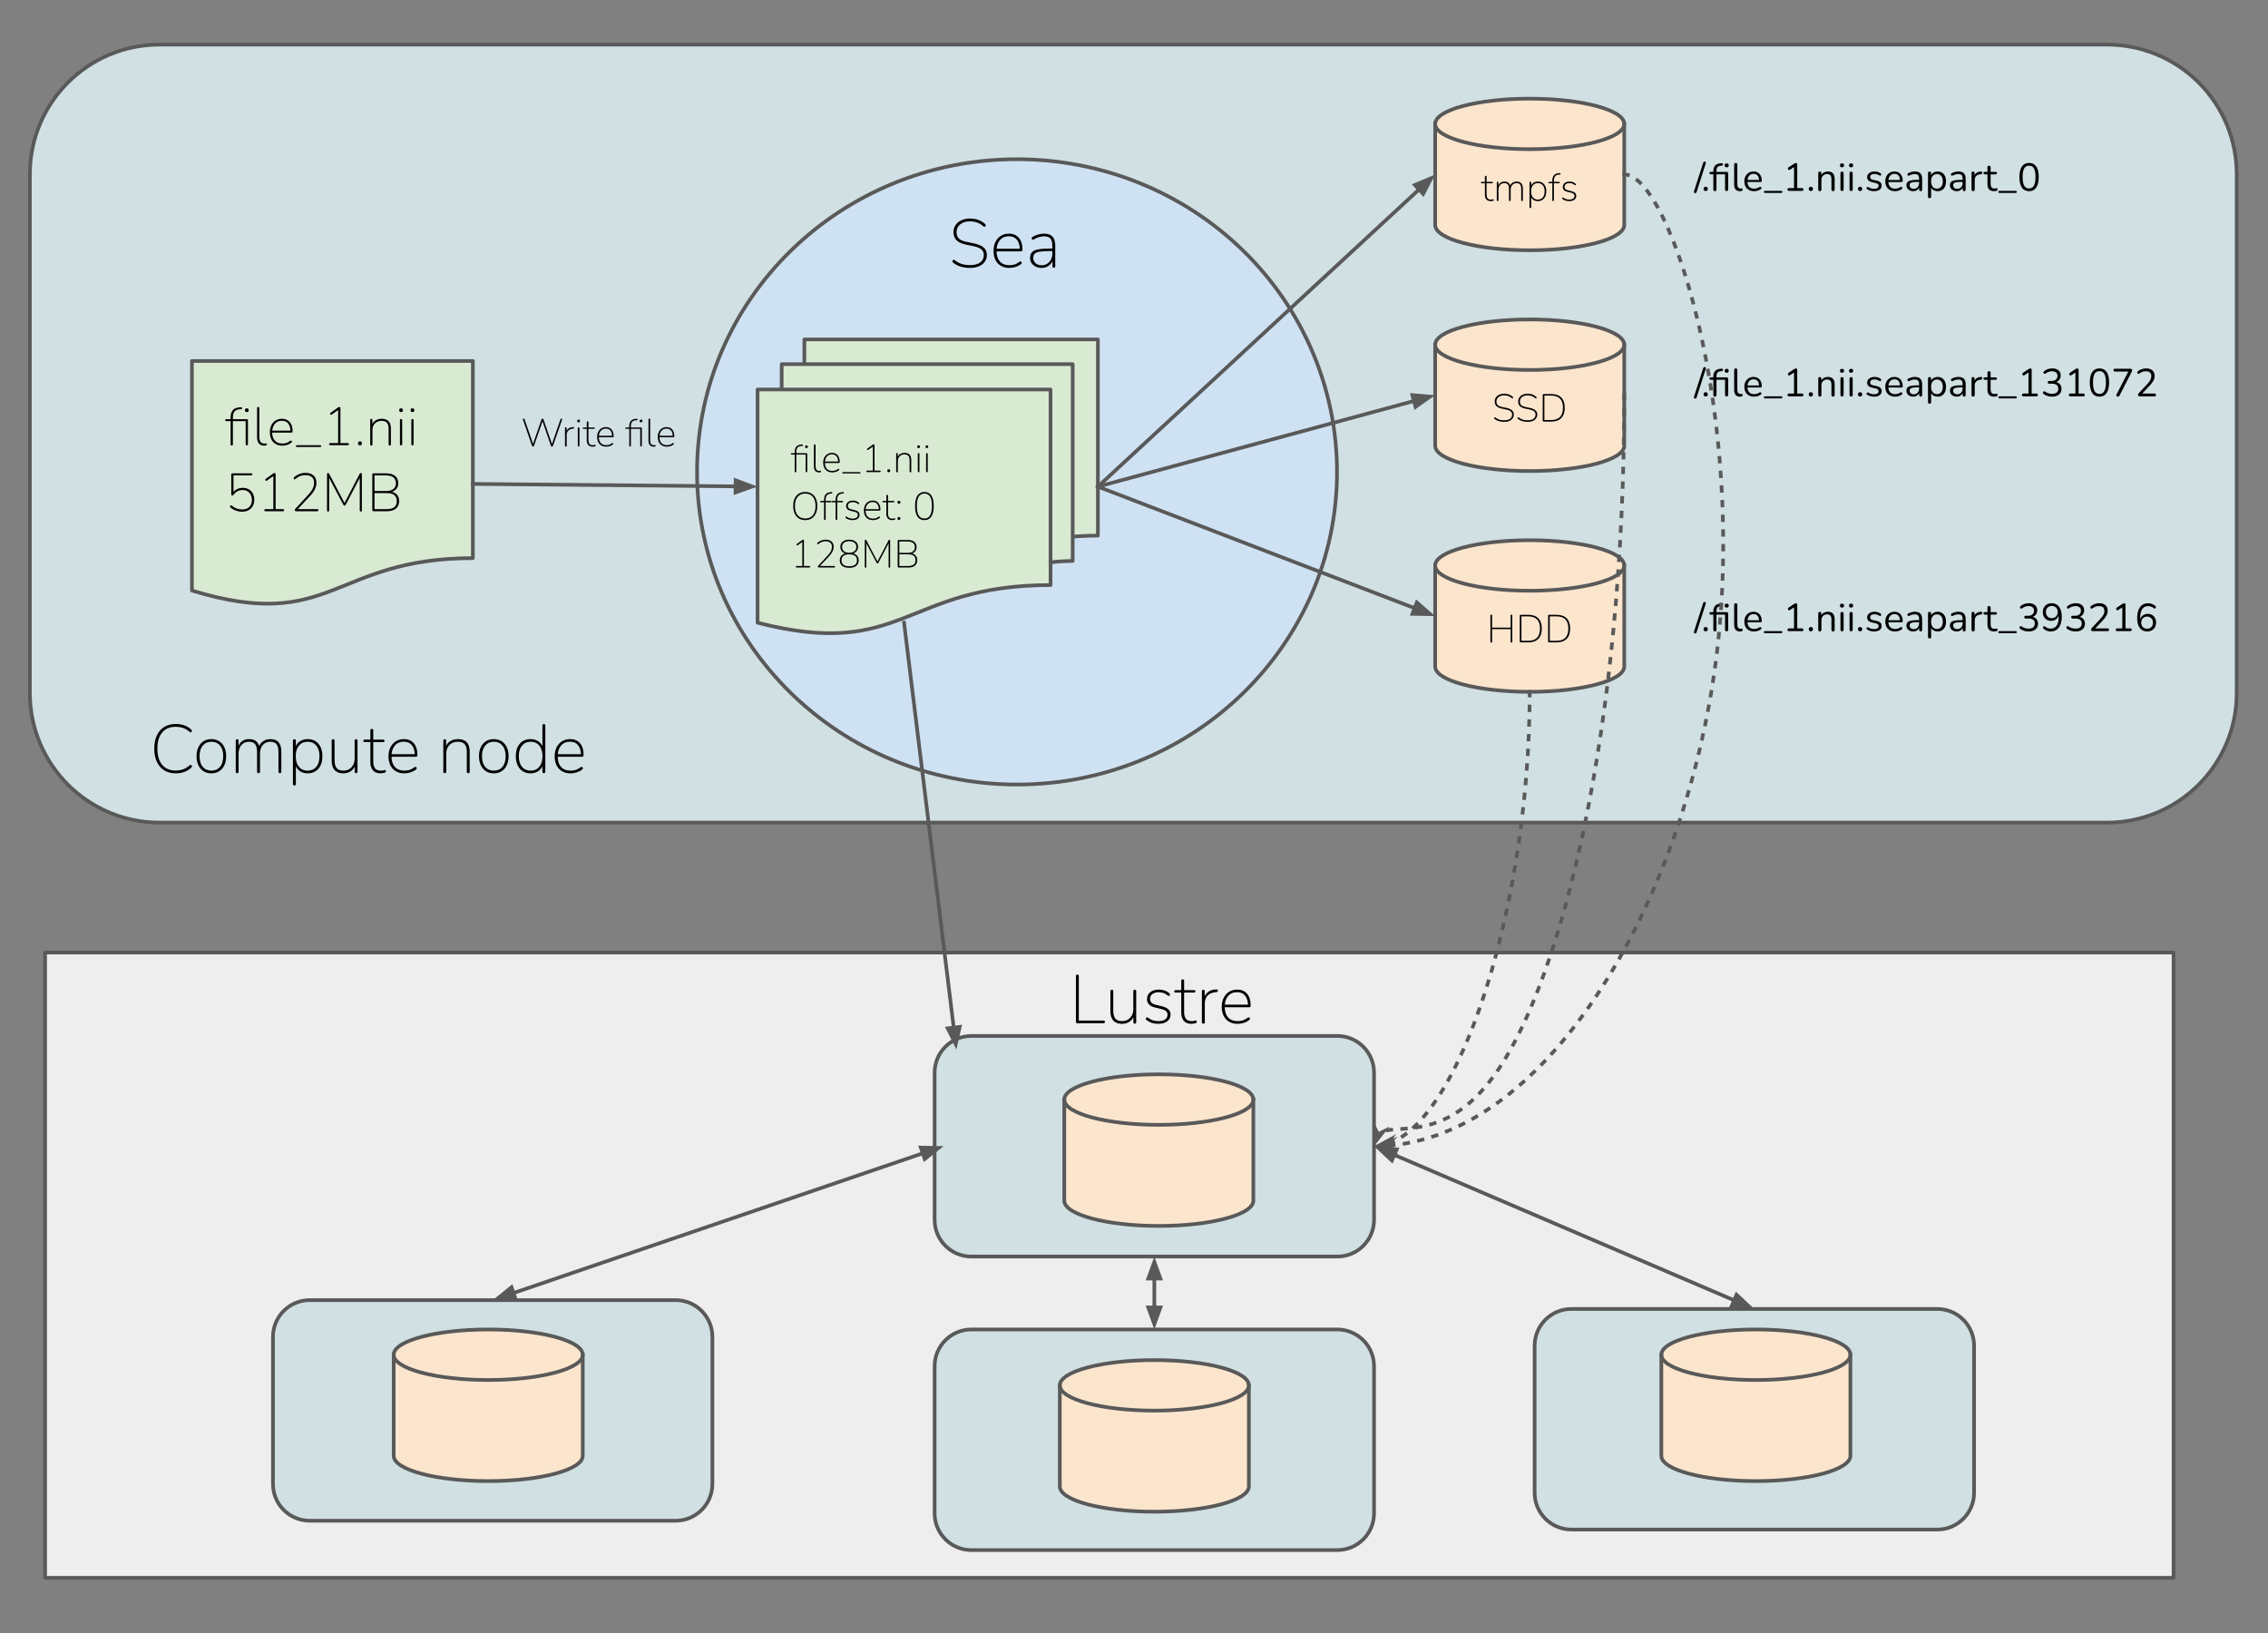 <svg version="1.1" viewBox="0.0 0.0 618.157 445.168" fill="none" stroke="none" stroke-linecap="square" stroke-miterlimit="10" xmlns:xlink="http://www.w3.org/1999/xlink" xmlns="http://www.w3.org/2000/svg"><rect x="0.0" y="0.0" width="618.157" height="445.168" fill="#808080" stroke="none"/><clipPath id="p.0"><path d="m0 0l618.158 0l0 445.168l-618.158 0l0 -445.168z" clip-rule="nonzero"/></clipPath><g clip-path="url(#p.0)"><path fill="#000000" fill-opacity="0.0" d="m0 0l618.158 0l0 445.168l-618.158 0z" fill-rule="evenodd"/><path fill="#d0e0e3" d="m8.144 47.501l0 0c0 -19.517 15.822 -35.339 35.339 -35.339l530.803 0c9.372 0 18.361 3.723 24.988 10.35c6.627 6.627 10.35 15.616 10.35 24.988l0 141.354c0 19.517 -15.822 35.339 -35.339 35.339l-530.803 0l0 0c-19.517 0 -35.339 -15.822 -35.339 -35.339z" fill-rule="evenodd"/><path stroke="#595959" stroke-width="1.0" stroke-linejoin="round" stroke-linecap="butt" d="m8.144 47.501l0 0c0 -19.517 15.822 -35.339 35.339 -35.339l530.803 0c9.372 0 18.361 3.723 24.988 10.35c6.627 6.627 10.35 15.616 10.35 24.988l0 141.354c0 19.517 -15.822 35.339 -35.339 35.339l-530.803 0l0 0c-19.517 0 -35.339 -15.822 -35.339 -35.339z" fill-rule="evenodd"/><path fill="#cfe2f3" d="m189.984 128.609l0 0c0 -47.062 39.046 -85.213 87.213 -85.213l0 0c23.13 0 45.313 8.978 61.669 24.958c16.356 15.98 25.544 37.655 25.544 60.254l0 0c0 47.062 -39.046 85.213 -87.213 85.213l0 0c-48.166 0 -87.213 -38.151 -87.213 -85.213z" fill-rule="evenodd"/><path stroke="#595959" stroke-width="1.0" stroke-linejoin="round" stroke-linecap="butt" d="m189.984 128.609l0 0c0 -47.062 39.046 -85.213 87.213 -85.213l0 0c23.13 0 45.313 8.978 61.669 24.958c16.356 15.98 25.544 37.655 25.544 60.254l0 0c0 47.062 -39.046 85.213 -87.213 85.213l0 0c-48.166 0 -87.213 -38.151 -87.213 -85.213z" fill-rule="evenodd"/><path fill="#d9ead3" d="m52.315 98.395l76.564 0l0 53.725c-38.282 0 -38.282 20.47 -76.564 8.839z" fill-rule="evenodd"/><path stroke="#595959" stroke-width="1.0" stroke-linejoin="round" stroke-linecap="butt" d="m52.315 98.395l76.564 0l0 53.725c-38.282 0 -38.282 20.47 -76.564 8.839z" fill-rule="evenodd"/><path fill="#000000" d="m63.159 121.432q-0.312 0 -0.312 -0.328l0 -6.328l-1.156 0q-0.312 0 -0.312 -0.266q0 -0.266 0.312 -0.266l1.156 0l0 -0.453q0 -1.281 0.594 -1.984q0.594 -0.703 1.813 -0.781l0.438 -0.031q0.203 -0.016 0.25 0.125q0.062 0.125 0.016 0.266q-0.047 0.141 -0.219 0.141l-0.5 0.031q-0.938 0.062 -1.359 0.641q-0.406 0.578 -0.406 1.594l0 0.453l3.797 0q0.312 0 0.312 0.328l0 6.484q0 0.328 -0.312 0.328q-0.312 0 -0.312 -0.328l0 -6.281l-3.484 0l0 6.328q0 0.328 -0.312 0.328zm4.109 -9.125q-0.516 0 -0.516 -0.516q0 -0.5 0.516 -0.5q0.516 0 0.516 0.5q0 0.516 -0.516 0.516zm4.738 9.156q-0.938 0 -1.438 -0.594q-0.5 -0.594 -0.5 -1.672l0 -7.953q0 -0.328 0.297 -0.328q0.312 0 0.312 0.328l0 7.844q0 1.797 1.375 1.797q0.156 0 0.25 -0.016q0.109 -0.016 0.203 -0.016q0.25 0 0.25 0.219q0 0.156 -0.094 0.234q-0.078 0.078 -0.281 0.125q-0.109 0.016 -0.203 0.016q-0.094 0.016 -0.172 0.016zm4.957 0q-1.578 0 -2.5 -0.969q-0.906 -0.984 -0.906 -2.672q0 -1.109 0.406 -1.938q0.422 -0.828 1.156 -1.281q0.75 -0.469 1.719 -0.469q1.375 0 2.141 0.906q0.766 0.891 0.766 2.484q0 0.391 -0.328 0.391l-5.234 0q0.031 1.406 0.75 2.188q0.719 0.781 2.0 0.781q0.594 0 1.109 -0.156q0.516 -0.156 1.0 -0.547q0.203 -0.141 0.344 -0.078q0.156 0.047 0.188 0.219q0.047 0.156 -0.141 0.312q-0.453 0.375 -1.125 0.609q-0.656 0.219 -1.344 0.219zm-0.141 -6.781q-1.188 0 -1.859 0.766q-0.656 0.766 -0.766 1.922l4.969 0q-0.047 -1.25 -0.641 -1.969q-0.578 -0.719 -1.703 -0.719zm4.118 7.141q-0.125 0 -0.219 -0.062q-0.078 -0.062 -0.078 -0.172q0 -0.109 0.078 -0.188q0.094 -0.062 0.219 -0.062l6.328 0q0.125 0 0.203 0.062q0.094 0.078 0.094 0.188q0 0.109 -0.094 0.172q-0.078 0.062 -0.203 0.062l-6.328 0zm9.078 -0.484q-0.312 0 -0.312 -0.297q0 -0.281 0.312 -0.281l2.141 0l0 -9.0l-1.703 1.203q-0.188 0.125 -0.328 0.062q-0.141 -0.078 -0.172 -0.234q-0.016 -0.172 0.172 -0.312l2.016 -1.438q0.188 -0.125 0.344 -0.125q0.125 0 0.203 0.078q0.094 0.078 0.094 0.25l0 9.516l1.984 0q0.328 0 0.328 0.281q0 0.297 -0.328 0.297l-4.75 0zm8.091 0.047q-0.234 0 -0.391 -0.156q-0.156 -0.172 -0.156 -0.406q0 -0.25 0.156 -0.391q0.156 -0.156 0.391 -0.156q0.25 0 0.391 0.156q0.156 0.141 0.156 0.391q0 0.234 -0.156 0.406q-0.141 0.156 -0.391 0.156zm3.092 0.047q-0.297 0 -0.297 -0.328l0 -6.625q0 -0.328 0.297 -0.328q0.297 0 0.297 0.328l0 1.078q0.359 -0.719 1.016 -1.062q0.672 -0.359 1.5 -0.359q2.531 0 2.531 2.688l0 4.281q0 0.328 -0.312 0.328q-0.312 0 -0.312 -0.328l0 -4.219q0 -1.125 -0.453 -1.656q-0.453 -0.531 -1.453 -0.531q-1.141 0 -1.828 0.703q-0.672 0.688 -0.672 1.859l0 3.844q0 0.328 -0.312 0.328zm8.105 -9.125q-0.5 0 -0.5 -0.516q0 -0.5 0.5 -0.5q0.516 0 0.516 0.5q0 0.516 -0.516 0.516zm0 9.078q-0.297 0 -0.297 -0.328l0 -6.531q0 -0.328 0.297 -0.328q0.312 0 0.312 0.328l0 6.531q0 0.328 -0.312 0.328zm3.107 -9.078q-0.5 0 -0.5 -0.516q0 -0.5 0.5 -0.5q0.516 0 0.516 0.5q0 0.516 -0.516 0.516zm0 9.078q-0.297 0 -0.297 -0.328l0 -6.531q0 -0.328 0.297 -0.328q0.312 0 0.312 0.328l0 6.531q0 0.328 -0.312 0.328z" fill-rule="nonzero"/><path fill="#000000" d="m66.049 139.463q-0.891 0 -1.75 -0.297q-0.844 -0.297 -1.516 -0.891q-0.141 -0.125 -0.109 -0.297q0.047 -0.172 0.188 -0.25q0.141 -0.078 0.312 0.078q0.641 0.547 1.359 0.797q0.734 0.25 1.516 0.25q1.219 0 1.906 -0.703q0.703 -0.719 0.703 -1.859q0 -1.188 -0.672 -1.953q-0.656 -0.781 -1.828 -0.781q-1.578 0 -2.453 1.25q-0.141 0.234 -0.359 0.234q-0.312 0 -0.312 -0.328l0 -5.391q0 -0.312 0.312 -0.312l5.125 0q0.312 0 0.312 0.281q0 0.281 -0.312 0.281l-4.828 0l0 4.531q0.422 -0.547 1.078 -0.844q0.656 -0.297 1.453 -0.297q0.969 0 1.656 0.406q0.703 0.406 1.078 1.141q0.391 0.734 0.391 1.719q0 0.938 -0.391 1.672q-0.391 0.719 -1.125 1.141q-0.719 0.422 -1.734 0.422zm6.309 -0.125q-0.312 0 -0.312 -0.297q0 -0.281 0.312 -0.281l2.141 0l0 -9.0l-1.703 1.203q-0.188 0.125 -0.328 0.062q-0.141 -0.078 -0.172 -0.234q-0.016 -0.172 0.172 -0.312l2.016 -1.438q0.188 -0.125 0.344 -0.125q0.125 0 0.203 0.078q0.094 0.078 0.094 0.25l0 9.516l1.984 0q0.328 0 0.328 0.281q0 0.297 -0.328 0.297l-4.75 0zm8.372 0q-0.188 0 -0.297 -0.094q-0.094 -0.109 -0.094 -0.25q0 -0.172 0.125 -0.297l3.578 -3.875q0.828 -0.891 1.188 -1.656q0.375 -0.781 0.375 -1.578q0 -1.031 -0.609 -1.562q-0.594 -0.531 -1.766 -0.531q-0.797 0 -1.453 0.266q-0.656 0.266 -1.25 0.781q-0.188 0.172 -0.328 0.094q-0.125 -0.078 -0.156 -0.25q-0.016 -0.172 0.125 -0.312q0.531 -0.516 1.344 -0.844q0.812 -0.344 1.719 -0.344q1.438 0 2.219 0.703q0.797 0.703 0.797 1.984q0 0.938 -0.453 1.844q-0.453 0.891 -1.391 1.891l-3.25 3.453l5.297 0q0.328 0 0.328 0.281q0 0.297 -0.328 0.297l-5.719 0zm8.7 0.094q-0.297 0 -0.297 -0.328l0 -9.859q0 -0.328 0.266 -0.328q0.125 0 0.203 0.062q0.078 0.062 0.125 0.172l4.172 7.938l4.125 -7.938q0.078 -0.109 0.141 -0.172q0.062 -0.062 0.203 -0.062q0.266 0 0.266 0.328l0 9.859q0 0.328 -0.281 0.328q-0.297 0 -0.297 -0.328l0 -8.844l-3.828 7.312q-0.047 0.125 -0.125 0.188q-0.062 0.047 -0.188 0.047q-0.219 0 -0.344 -0.234l-3.859 -7.312l0 8.844q0 0.328 -0.281 0.328zm12.401 -0.094q-0.359 0 -0.359 -0.359l0 -9.609q0 -0.359 0.359 -0.359l3.422 0q1.562 0 2.422 0.703q0.875 0.703 0.875 2.0q0 0.875 -0.469 1.469q-0.453 0.594 -1.25 0.875q0.922 0.203 1.438 0.859q0.516 0.641 0.516 1.625q0 1.375 -0.875 2.094q-0.859 0.703 -2.469 0.703l-3.609 0zm0.25 -5.516l3.125 0q1.328 0 2.016 -0.547q0.688 -0.547 0.688 -1.578q0 -1.031 -0.688 -1.578q-0.688 -0.547 -2.016 -0.547l-3.125 0l0 4.25zm0 4.938l3.344 0q1.359 0 2.031 -0.531q0.688 -0.531 0.688 -1.641q0 -1.141 -0.688 -1.656q-0.672 -0.531 -2.031 -0.531l-3.344 0l0 4.359z" fill-rule="nonzero"/><path fill="#d9ead3" d="m206.475 106.16l79.856 0l0 53.302c-39.926 0 -39.926 20.508 -79.856 10.254zm6.579 0l0 -6.91l79.311 0l0 53.637c-3.015 0 -6.034 0.372 -6.034 0.372l0 -47.098zm6.184 -6.91l0 -6.743l79.998 0l0 53.469c-3.436 0 -6.871 0.279 -6.871 0.279l0 -47.005z" fill-rule="evenodd"/><path fill="#000000" fill-opacity="0.0" d="m206.475 106.16l79.856 0l0 53.302c-39.926 0 -39.926 20.508 -79.856 10.254zm6.579 0l0 -6.91l79.311 0l0 53.637c-3.015 0 -6.034 0.372 -6.034 0.372m-67.093 -54.008l0 -6.743l79.998 0l0 53.469c-3.436 0 -6.871 0.279 -6.871 0.279" fill-rule="evenodd"/><path fill="#000000" fill-opacity="0.0" d="m206.475 169.716c39.93 10.254 39.93 -10.254 79.856 -10.254l0 -6.204c0 0 3.019 -0.372 6.034 -0.372l0 -6.632c0 0 3.436 -0.279 6.871 -0.279l0 -53.469l-79.998 0l0 6.743l-6.184 0l0 6.91l-6.579 0z" fill-rule="evenodd"/><path stroke="#595959" stroke-width="1.0" stroke-linejoin="round" stroke-linecap="butt" d="m206.475 106.16l79.856 0l0 53.302c-39.926 0 -39.926 20.508 -79.856 10.254zm6.579 0l0 -6.91l79.311 0l0 53.637c-3.015 0 -6.034 0.372 -6.034 0.372m-67.093 -54.008l0 -6.743l79.998 0l0 53.469c-3.436 0 -6.871 0.279 -6.871 0.279" fill-rule="evenodd"/><path fill="#000000" d="m216.819 128.741q-0.219 0 -0.219 -0.234l0 -4.609l-0.844 0q-0.234 0 -0.234 -0.188q0 -0.188 0.234 -0.188l0.844 0l0 -0.328q0 -0.938 0.422 -1.438q0.438 -0.516 1.312 -0.578l0.312 -0.016q0.156 -0.016 0.188 0.078q0.047 0.094 0 0.203q-0.031 0.094 -0.141 0.109l-0.359 0.016q-0.688 0.047 -1.0 0.469q-0.297 0.422 -0.297 1.156l0 0.328l2.766 0q0.219 0 0.219 0.234l0 4.719q0 0.234 -0.219 0.234q-0.219 0 -0.219 -0.234l0 -4.578l-2.547 0l0 4.609q0 0.234 -0.219 0.234zm2.984 -6.625q-0.375 0 -0.375 -0.375q0 -0.359 0.375 -0.359q0.375 0 0.375 0.359q0 0.375 -0.375 0.375zm3.44 6.641q-0.672 0 -1.047 -0.422q-0.359 -0.437 -0.359 -1.219l0 -5.781q0 -0.234 0.219 -0.234q0.234 0 0.234 0.234l0 5.719q0 1.297 1.0 1.297q0.109 0 0.172 -0.016q0.078 -0.016 0.156 -0.016q0.172 0 0.172 0.172q0 0.109 -0.062 0.172q-0.062 0.047 -0.203 0.078q-0.078 0.016 -0.156 0.016q-0.062 0 -0.125 0zm3.612 0q-1.156 0 -1.828 -0.703q-0.656 -0.703 -0.656 -1.937q0 -0.812 0.297 -1.406q0.312 -0.609 0.844 -0.938q0.547 -0.344 1.25 -0.344q1.0 0 1.547 0.656q0.562 0.656 0.562 1.828q0 0.266 -0.234 0.266l-3.812 0q0.031 1.047 0.547 1.609q0.531 0.562 1.469 0.562q0.422 0 0.797 -0.109q0.375 -0.109 0.734 -0.406q0.141 -0.109 0.25 -0.062q0.109 0.047 0.125 0.172q0.031 0.109 -0.094 0.219q-0.344 0.281 -0.828 0.438q-0.469 0.156 -0.969 0.156zm-0.109 -4.922q-0.859 0 -1.344 0.562q-0.484 0.547 -0.562 1.391l3.609 0q-0.031 -0.906 -0.453 -1.422q-0.422 -0.531 -1.25 -0.531zm2.995 5.203q-0.078 0 -0.141 -0.062q-0.062 -0.047 -0.062 -0.109q0 -0.078 0.062 -0.141q0.062 -0.047 0.141 -0.047l4.609 0q0.078 0 0.141 0.047q0.062 0.062 0.062 0.141q0 0.062 -0.062 0.109q-0.062 0.062 -0.141 0.062l-4.609 0zm6.609 -0.359q-0.234 0 -0.234 -0.219q0 -0.203 0.234 -0.203l1.562 0l0 -6.547l-1.25 0.891q-0.125 0.078 -0.234 0.031q-0.109 -0.062 -0.125 -0.172q-0.016 -0.125 0.125 -0.219l1.469 -1.047q0.125 -0.094 0.25 -0.094q0.078 0 0.141 0.062q0.062 0.062 0.062 0.172l0 6.922l1.453 0q0.234 0 0.234 0.203q0 0.219 -0.234 0.219l-3.453 0zm5.878 0.031q-0.172 0 -0.297 -0.109q-0.109 -0.125 -0.109 -0.297q0 -0.172 0.109 -0.281q0.125 -0.125 0.297 -0.125q0.188 0 0.297 0.125q0.109 0.109 0.109 0.281q0 0.172 -0.109 0.297q-0.109 0.109 -0.297 0.109zm2.248 0.031q-0.219 0 -0.219 -0.234l0 -4.812q0 -0.234 0.219 -0.234q0.219 0 0.219 0.234l0 0.781q0.25 -0.516 0.734 -0.781q0.484 -0.266 1.094 -0.266q1.844 0 1.844 1.969l0 3.109q0 0.234 -0.234 0.234q-0.219 0 -0.219 -0.234l0 -3.062q0 -0.828 -0.328 -1.203q-0.328 -0.391 -1.062 -0.391q-0.828 0 -1.328 0.516q-0.484 0.5 -0.484 1.344l0 2.797q0 0.234 -0.234 0.234zm5.893 -6.625q-0.375 0 -0.375 -0.375q0 -0.359 0.375 -0.359q0.375 0 0.375 0.359q0 0.375 -0.375 0.375zm0 6.594q-0.219 0 -0.219 -0.234l0 -4.75q0 -0.234 0.219 -0.234q0.234 0 0.234 0.234l0 4.75q0 0.234 -0.234 0.234zm2.259 -6.594q-0.375 0 -0.375 -0.375q0 -0.359 0.375 -0.359q0.375 0 0.375 0.359q0 0.375 -0.375 0.375zm0 6.594q-0.219 0 -0.219 -0.234l0 -4.75q0 -0.234 0.219 -0.234q0.234 0 0.234 0.234l0 4.75q0 0.234 -0.234 0.234z" fill-rule="nonzero"/><path fill="#000000" d="m219.475 141.756q-1.016 0 -1.75 -0.469q-0.734 -0.469 -1.141 -1.328q-0.391 -0.859 -0.391 -2.047q0 -1.188 0.391 -2.047q0.391 -0.859 1.125 -1.312q0.734 -0.469 1.766 -0.469q1.016 0 1.75 0.469q0.75 0.453 1.141 1.312q0.391 0.859 0.391 2.047q0 1.188 -0.406 2.047q-0.391 0.859 -1.125 1.328q-0.734 0.469 -1.75 0.469zm0 -0.438q1.344 0 2.078 -0.891q0.734 -0.891 0.734 -2.516q0 -1.609 -0.734 -2.5q-0.734 -0.891 -2.078 -0.891q-1.328 0 -2.078 0.891q-0.734 0.891 -0.734 2.5q0 1.609 0.734 2.516q0.75 0.891 2.078 0.891zm5.347 0.422q-0.219 0 -0.219 -0.234l0 -4.609l-0.844 0q-0.234 0 -0.234 -0.188q0 -0.188 0.234 -0.188l0.844 0l0 -0.328q0 -1.906 1.766 -2.047l0.281 -0.031q0.141 0 0.188 0.094q0.047 0.078 0 0.188q-0.031 0.094 -0.156 0.109l-0.344 0.031q-0.672 0.062 -0.984 0.484q-0.312 0.406 -0.312 1.172l0 0.328l1.375 0q0.234 0 0.234 0.188q0 0.188 -0.234 0.188l-1.375 0l0 4.609q0 0.234 -0.219 0.234zm3.154 0q-0.219 0 -0.219 -0.234l0 -4.609l-0.844 0q-0.234 0 -0.234 -0.188q0 -0.188 0.234 -0.188l0.844 0l0 -0.328q0 -1.906 1.766 -2.047l0.281 -0.031q0.141 0 0.188 0.094q0.047 0.078 0 0.188q-0.031 0.094 -0.156 0.109l-0.344 0.031q-0.672 0.062 -0.984 0.484q-0.312 0.406 -0.312 1.172l0 0.328l1.375 0q0.234 0 0.234 0.188q0 0.188 -0.234 0.188l-1.375 0l0 4.609q0 0.234 -0.219 0.234zm4.379 0.016q-0.484 0 -0.953 -0.125q-0.453 -0.141 -0.891 -0.469q-0.094 -0.078 -0.078 -0.188q0.016 -0.125 0.109 -0.188q0.094 -0.062 0.219 0.031q0.406 0.297 0.812 0.422q0.406 0.109 0.812 0.109q0.688 0 1.047 -0.266q0.375 -0.266 0.375 -0.734q0 -0.359 -0.234 -0.562q-0.234 -0.203 -0.766 -0.344l-0.891 -0.203q-0.672 -0.156 -0.984 -0.484q-0.312 -0.344 -0.312 -0.859q0 -0.656 0.5 -1.062q0.516 -0.406 1.344 -0.406q0.469 0 0.906 0.156q0.438 0.156 0.734 0.453q0.109 0.094 0.078 0.219q-0.016 0.109 -0.125 0.156q-0.094 0.047 -0.219 -0.062q-0.297 -0.25 -0.656 -0.375q-0.344 -0.125 -0.719 -0.125q-0.656 0 -1.016 0.281q-0.359 0.281 -0.359 0.75q0 0.359 0.219 0.594q0.219 0.219 0.719 0.344l0.875 0.203q0.703 0.172 1.031 0.484q0.344 0.312 0.344 0.828q0 0.656 -0.516 1.047q-0.516 0.375 -1.406 0.375zm5.593 0q-1.156 0 -1.828 -0.703q-0.656 -0.703 -0.656 -1.938q0 -0.812 0.297 -1.406q0.312 -0.609 0.844 -0.938q0.547 -0.344 1.25 -0.344q1.0 0 1.547 0.656q0.562 0.656 0.562 1.828q0 0.266 -0.234 0.266l-3.812 0q0.031 1.047 0.547 1.609q0.531 0.562 1.469 0.562q0.422 0 0.797 -0.109q0.375 -0.109 0.734 -0.406q0.141 -0.109 0.25 -0.062q0.109 0.047 0.125 0.172q0.031 0.109 -0.094 0.219q-0.344 0.281 -0.828 0.438q-0.469 0.156 -0.969 0.156zm-0.109 -4.922q-0.859 0 -1.344 0.562q-0.484 0.547 -0.562 1.391l3.609 0q-0.031 -0.906 -0.453 -1.422q-0.422 -0.531 -1.25 -0.531zm5.365 4.922q-0.812 0 -1.219 -0.453q-0.406 -0.453 -0.406 -1.281l0 -3.125l-0.859 0q-0.234 0 -0.234 -0.188q0 -0.188 0.234 -0.188l0.859 0l0 -1.438q0 -0.234 0.234 -0.234q0.219 0 0.219 0.234l0 1.438l1.516 0q0.234 0 0.234 0.188q0 0.188 -0.234 0.188l-1.516 0l0 3.016q0 0.703 0.266 1.078q0.281 0.359 0.938 0.359q0.219 0 0.359 -0.047q0.156 -0.047 0.25 -0.047q0.156 0 0.156 0.203q0 0.047 -0.031 0.109q-0.016 0.062 -0.094 0.078q-0.109 0.047 -0.312 0.078q-0.188 0.031 -0.359 0.031zm1.806 -4.453q-0.172 0 -0.297 -0.109q-0.109 -0.125 -0.109 -0.297q0 -0.188 0.109 -0.297q0.125 -0.109 0.297 -0.109q0.188 0 0.297 0.109q0.109 0.109 0.109 0.297q0 0.172 -0.109 0.297q-0.109 0.109 -0.297 0.109zm0 4.406q-0.172 0 -0.297 -0.109q-0.109 -0.125 -0.109 -0.297q0 -0.172 0.109 -0.281q0.125 -0.125 0.297 -0.125q0.188 0 0.297 0.125q0.109 0.109 0.109 0.281q0 0.172 -0.109 0.297q-0.109 0.109 -0.297 0.109zm6.948 0.047q-1.25 0 -1.906 -0.969q-0.641 -0.984 -0.641 -2.859q0 -1.891 0.641 -2.859q0.656 -0.984 1.906 -0.984q1.25 0 1.891 0.969q0.641 0.969 0.641 2.859q0 1.891 -0.656 2.875q-0.641 0.969 -1.875 0.969zm0 -0.438q1.031 0 1.531 -0.828q0.516 -0.844 0.516 -2.578q0 -1.75 -0.5 -2.562q-0.5 -0.828 -1.547 -0.828q-1.047 0 -1.562 0.828q-0.5 0.828 -0.5 2.562q0 1.734 0.5 2.578q0.516 0.828 1.562 0.828z" fill-rule="nonzero"/><path fill="#000000" d="m217.116 154.678q-0.234 0 -0.234 -0.219q0 -0.203 0.234 -0.203l1.562 0l0 -6.547l-1.25 0.891q-0.125 0.078 -0.234 0.031q-0.109 -0.062 -0.125 -0.172q-0.016 -0.125 0.125 -0.219l1.469 -1.047q0.125 -0.094 0.25 -0.094q0.078 0 0.141 0.062q0.062 0.062 0.062 0.172l0 6.922l1.453 0q0.234 0 0.234 0.203q0 0.219 -0.234 0.219l-3.453 0zm6.081 0q-0.141 0 -0.219 -0.078q-0.062 -0.078 -0.062 -0.172q0 -0.125 0.094 -0.219l2.594 -2.812q0.609 -0.656 0.875 -1.203q0.266 -0.562 0.266 -1.156q0 -0.75 -0.438 -1.125q-0.438 -0.391 -1.297 -0.391q-0.578 0 -1.062 0.203q-0.469 0.188 -0.891 0.562q-0.141 0.109 -0.234 0.062q-0.094 -0.062 -0.109 -0.188q-0.016 -0.125 0.078 -0.219q0.391 -0.375 0.984 -0.609q0.594 -0.25 1.234 -0.25q1.047 0 1.625 0.516q0.578 0.5 0.578 1.438q0 0.672 -0.344 1.328q-0.328 0.656 -1.0 1.375l-2.375 2.516l3.859 0q0.234 0 0.234 0.203q0 0.219 -0.234 0.219l-4.156 0zm8.269 0.078q-1.234 0 -1.906 -0.531q-0.672 -0.531 -0.672 -1.5q0 -0.734 0.391 -1.219q0.406 -0.5 1.094 -0.656q-0.625 -0.203 -0.984 -0.672q-0.344 -0.484 -0.344 -1.109q0 -0.938 0.656 -1.453q0.656 -0.531 1.766 -0.531q1.094 0 1.75 0.531q0.656 0.516 0.656 1.453q0 0.609 -0.359 1.094q-0.344 0.484 -0.969 0.688q0.688 0.156 1.094 0.656q0.406 0.484 0.406 1.219q0 0.969 -0.688 1.5q-0.672 0.531 -1.891 0.531zm0 -4.094q0.906 0 1.422 -0.422q0.516 -0.422 0.516 -1.172q0 -0.734 -0.516 -1.141q-0.516 -0.422 -1.422 -0.422q-0.906 0 -1.438 0.422q-0.516 0.406 -0.516 1.141q0 0.75 0.516 1.172q0.531 0.422 1.438 0.422zm0 3.672q2.109 0 2.109 -1.625q0 -1.625 -2.109 -1.625q-2.109 0 -2.109 1.625q0 1.625 2.109 1.625zm4.441 0.406q-0.203 0 -0.203 -0.234l0 -7.172q0 -0.234 0.188 -0.234q0.094 0 0.141 0.047q0.062 0.047 0.109 0.125l3.016 5.766l3.016 -5.766q0.047 -0.078 0.094 -0.125q0.047 -0.047 0.156 -0.047q0.188 0 0.188 0.234l0 7.172q0 0.234 -0.203 0.234q-0.219 0 -0.219 -0.234l0 -6.422l-2.781 5.312q-0.047 0.094 -0.094 0.141q-0.047 0.031 -0.141 0.031q-0.156 0 -0.25 -0.172l-2.812 -5.312l0 6.422q0 0.234 -0.203 0.234zm9.041 -0.062q-0.281 0 -0.281 -0.266l0 -6.984q0 -0.266 0.281 -0.266l2.469 0q1.141 0 1.766 0.516q0.641 0.516 0.641 1.453q0 0.641 -0.344 1.078q-0.328 0.438 -0.906 0.625q0.656 0.156 1.031 0.625q0.391 0.469 0.391 1.188q0 1.0 -0.641 1.516q-0.625 0.516 -1.797 0.516l-2.609 0zm0.172 -4.0l2.266 0q0.969 0 1.469 -0.406q0.5 -0.406 0.5 -1.141q0 -0.766 -0.5 -1.156q-0.5 -0.391 -1.469 -0.391l-2.266 0l0 3.094zm0 3.578l2.438 0q0.969 0 1.469 -0.375q0.5 -0.391 0.5 -1.203q0 -0.828 -0.5 -1.203q-0.5 -0.391 -1.469 -0.391l-2.438 0l0 3.172z" fill-rule="nonzero"/><path fill="#fce5cd" d="m391.165 33.774l0 0c0 -3.804 11.536 -6.887 25.766 -6.887c14.23 0 25.766 3.083 25.766 6.887l0 27.549c0 3.804 -11.536 6.887 -25.766 6.887c-14.23 0 -25.766 -3.083 -25.766 -6.887z" fill-rule="evenodd"/><path fill="#000000" fill-opacity="0.0" d="m442.698 33.774l0 0c0 3.804 -11.536 6.887 -25.766 6.887c-14.23 0 -25.766 -3.083 -25.766 -6.887" fill-rule="evenodd"/><path fill="#000000" fill-opacity="0.0" d="m391.165 33.774l0 0c0 -3.804 11.536 -6.887 25.766 -6.887c14.23 0 25.766 3.083 25.766 6.887l0 27.549c0 3.804 -11.536 6.887 -25.766 6.887c-14.23 0 -25.766 -3.083 -25.766 -6.887z" fill-rule="evenodd"/><path stroke="#595959" stroke-width="1.0" stroke-linejoin="round" stroke-linecap="butt" d="m442.698 33.774l0 0c0 3.804 -11.536 6.887 -25.766 6.887c-14.23 0 -25.766 -3.083 -25.766 -6.887" fill-rule="evenodd"/><path stroke="#595959" stroke-width="1.0" stroke-linejoin="round" stroke-linecap="butt" d="m391.165 33.774l0 0c0 -3.804 11.536 -6.887 25.766 -6.887c14.23 0 25.766 3.083 25.766 6.887l0 27.549c0 3.804 -11.536 6.887 -25.766 6.887c-14.23 0 -25.766 -3.083 -25.766 -6.887z" fill-rule="evenodd"/><path fill="#000000" d="m406.346 54.81q-0.812 0 -1.219 -0.453q-0.406 -0.453 -0.406 -1.281l0 -3.125l-0.859 0q-0.234 0 -0.234 -0.188q0 -0.188 0.234 -0.188l0.859 0l0 -1.438q0 -0.234 0.234 -0.234q0.219 0 0.219 0.234l0 1.438l1.516 0q0.234 0 0.234 0.188q0 0.188 -0.234 0.188l-1.516 0l0 3.016q0 0.703 0.266 1.078q0.281 0.359 0.938 0.359q0.219 0 0.359 -0.047q0.156 -0.047 0.25 -0.047q0.156 0 0.156 0.203q0 0.047 -0.031 0.109q-0.016 0.062 -0.094 0.078q-0.109 0.047 -0.312 0.078q-0.188 0.031 -0.359 0.031zm1.848 -0.016q-0.234 0 -0.234 -0.234l0 -4.812q0 -0.234 0.234 -0.234q0.203 0 0.203 0.234l0 0.766q0.234 -0.5 0.656 -0.766q0.422 -0.266 0.984 -0.266q1.25 0 1.578 1.094q0.219 -0.5 0.672 -0.797q0.469 -0.297 1.078 -0.297q1.703 0 1.703 1.969l0 3.109q0 0.234 -0.234 0.234q-0.219 0 -0.219 -0.234l0 -3.062q0 -0.828 -0.297 -1.203q-0.297 -0.391 -0.969 -0.391q-0.734 0 -1.172 0.516q-0.438 0.5 -0.438 1.344l0 2.797q0 0.234 -0.234 0.234q-0.219 0 -0.219 -0.234l0 -3.062q0 -0.828 -0.297 -1.203q-0.281 -0.391 -0.969 -0.391q-0.734 0 -1.172 0.516q-0.438 0.5 -0.438 1.344l0 2.797q0 0.234 -0.219 0.234zm8.899 1.922q-0.219 0 -0.219 -0.234l0 -6.734q0 -0.234 0.219 -0.234q0.234 0 0.234 0.234l0 0.844q0.234 -0.516 0.703 -0.812q0.484 -0.297 1.141 -0.297q0.703 0 1.203 0.328q0.516 0.328 0.797 0.922q0.281 0.594 0.281 1.422q0 1.219 -0.625 1.938q-0.609 0.719 -1.656 0.719q-0.656 0 -1.141 -0.281q-0.469 -0.297 -0.703 -0.812l0 2.766q0 0.234 -0.234 0.234zm2.062 -2.313q0.844 0 1.344 -0.594q0.5 -0.594 0.5 -1.656q0 -1.062 -0.5 -1.656q-0.5 -0.594 -1.344 -0.594q-0.844 0 -1.344 0.594q-0.5 0.594 -0.5 1.656q0 1.062 0.5 1.656q0.5 0.594 1.344 0.594zm4.156 0.391q-0.219 0 -0.219 -0.234l0 -4.609l-0.844 0q-0.234 0 -0.234 -0.188q0 -0.188 0.234 -0.188l0.844 0l0 -0.328q0 -1.906 1.766 -2.047l0.281 -0.031q0.141 0 0.188 0.094q0.047 0.078 0 0.188q-0.031 0.094 -0.156 0.109l-0.344 0.031q-0.672 0.062 -0.984 0.484q-0.312 0.406 -0.312 1.172l0 0.328l1.375 0q0.234 0 0.234 0.188q0 0.188 -0.234 0.188l-1.375 0l0 4.609q0 0.234 -0.219 0.234zm4.379 0.016q-0.484 0 -0.953 -0.125q-0.453 -0.141 -0.891 -0.469q-0.094 -0.078 -0.078 -0.188q0.016 -0.125 0.109 -0.188q0.094 -0.062 0.219 0.031q0.406 0.297 0.812 0.422q0.406 0.109 0.812 0.109q0.688 0 1.047 -0.266q0.375 -0.266 0.375 -0.734q0 -0.359 -0.234 -0.562q-0.234 -0.203 -0.766 -0.344l-0.891 -0.203q-0.672 -0.156 -0.984 -0.484q-0.312 -0.344 -0.312 -0.859q0 -0.656 0.5 -1.062q0.516 -0.406 1.344 -0.406q0.469 0 0.906 0.156q0.438 0.156 0.734 0.453q0.109 0.094 0.078 0.219q-0.016 0.109 -0.125 0.156q-0.094 0.047 -0.219 -0.062q-0.297 -0.25 -0.656 -0.375q-0.344 -0.125 -0.719 -0.125q-0.656 0 -1.016 0.281q-0.359 0.281 -0.359 0.75q0 0.359 0.219 0.594q0.219 0.219 0.719 0.344l0.875 0.203q0.703 0.172 1.031 0.484q0.344 0.312 0.344 0.828q0 0.656 -0.516 1.047q-0.516 0.375 -1.406 0.375z" fill-rule="nonzero"/><path fill="#fce5cd" d="m391.165 93.948l0 0c0 -3.804 11.536 -6.887 25.766 -6.887c14.23 0 25.766 3.083 25.766 6.887l0 27.549c0 3.804 -11.536 6.887 -25.766 6.887c-14.23 0 -25.766 -3.083 -25.766 -6.887z" fill-rule="evenodd"/><path fill="#000000" fill-opacity="0.0" d="m442.698 93.948l0 0c0 3.804 -11.536 6.887 -25.766 6.887c-14.23 0 -25.766 -3.083 -25.766 -6.887" fill-rule="evenodd"/><path fill="#000000" fill-opacity="0.0" d="m391.165 93.948l0 0c0 -3.804 11.536 -6.887 25.766 -6.887c14.23 0 25.766 3.083 25.766 6.887l0 27.549c0 3.804 -11.536 6.887 -25.766 6.887c-14.23 0 -25.766 -3.083 -25.766 -6.887z" fill-rule="evenodd"/><path stroke="#595959" stroke-width="1.0" stroke-linejoin="round" stroke-linecap="butt" d="m442.698 93.948l0 0c0 3.804 -11.536 6.887 -25.766 6.887c-14.23 0 -25.766 -3.083 -25.766 -6.887" fill-rule="evenodd"/><path stroke="#595959" stroke-width="1.0" stroke-linejoin="round" stroke-linecap="butt" d="m391.165 93.948l0 0c0 -3.804 11.536 -6.887 25.766 -6.887c14.23 0 25.766 3.083 25.766 6.887l0 27.549c0 3.804 -11.536 6.887 -25.766 6.887c-14.23 0 -25.766 -3.083 -25.766 -6.887z" fill-rule="evenodd"/><path fill="#000000" d="m409.972 114.983q-1.625 0 -2.641 -0.812q-0.125 -0.109 -0.109 -0.234q0.016 -0.125 0.125 -0.188q0.109 -0.062 0.25 0.047q0.5 0.391 1.047 0.578q0.562 0.172 1.328 0.172q1.078 0 1.609 -0.422q0.547 -0.422 0.547 -1.125q0 -0.578 -0.406 -0.906q-0.391 -0.328 -1.281 -0.5l-1.062 -0.219q-1.0 -0.203 -1.5 -0.672q-0.484 -0.469 -0.484 -1.266q0 -0.641 0.328 -1.109q0.328 -0.484 0.906 -0.75q0.578 -0.266 1.328 -0.266q0.703 0 1.281 0.203q0.594 0.203 1.078 0.641q0.125 0.109 0.094 0.25q-0.016 0.125 -0.125 0.188q-0.094 0.047 -0.234 -0.078q-0.453 -0.391 -0.969 -0.578q-0.5 -0.188 -1.125 -0.188q-0.938 0 -1.516 0.469q-0.578 0.453 -0.578 1.219q0 0.625 0.359 0.984q0.375 0.344 1.188 0.516l1.047 0.203q1.094 0.234 1.609 0.672q0.531 0.422 0.531 1.172q0 0.594 -0.328 1.047q-0.312 0.453 -0.906 0.703q-0.578 0.25 -1.391 0.25zm6.394 0q-1.625 0 -2.641 -0.812q-0.125 -0.109 -0.109 -0.234q0.016 -0.125 0.125 -0.188q0.109 -0.062 0.25 0.047q0.5 0.391 1.047 0.578q0.562 0.172 1.328 0.172q1.078 0 1.609 -0.422q0.547 -0.422 0.547 -1.125q0 -0.578 -0.406 -0.906q-0.391 -0.328 -1.281 -0.5l-1.062 -0.219q-1.0 -0.203 -1.5 -0.672q-0.484 -0.469 -0.484 -1.266q0 -0.641 0.328 -1.109q0.328 -0.484 0.906 -0.75q0.578 -0.266 1.328 -0.266q0.703 0 1.281 0.203q0.594 0.203 1.078 0.641q0.125 0.109 0.094 0.25q-0.016 0.125 -0.125 0.188q-0.094 0.047 -0.234 -0.078q-0.453 -0.391 -0.969 -0.578q-0.5 -0.188 -1.125 -0.188q-0.938 0 -1.516 0.469q-0.578 0.453 -0.578 1.219q0 0.625 0.359 0.984q0.375 0.344 1.188 0.516l1.047 0.203q1.094 0.234 1.609 0.672q0.531 0.422 0.531 1.172q0 0.594 -0.328 1.047q-0.312 0.453 -0.906 0.703q-0.578 0.25 -1.391 0.25zm4.394 -0.078q-0.281 0 -0.281 -0.266l0 -6.984q0 -0.266 0.281 -0.266l2.031 0q1.781 0 2.734 0.953q0.953 0.953 0.953 2.797q0 1.844 -0.953 2.812q-0.953 0.953 -2.734 0.953l-2.031 0zm0.172 -0.422l1.828 0q3.234 0 3.234 -3.344q0 -3.328 -3.234 -3.328l-1.828 0l0 6.672z" fill-rule="nonzero"/><path fill="#fce5cd" d="m391.165 154.121l0 0c0 -3.804 11.536 -6.887 25.766 -6.887c14.23 0 25.766 3.083 25.766 6.887l0 27.549c0 3.804 -11.536 6.887 -25.766 6.887c-14.23 0 -25.766 -3.083 -25.766 -6.887z" fill-rule="evenodd"/><path fill="#000000" fill-opacity="0.0" d="m442.698 154.121l0 0c0 3.804 -11.536 6.887 -25.766 6.887c-14.23 0 -25.766 -3.083 -25.766 -6.887" fill-rule="evenodd"/><path fill="#000000" fill-opacity="0.0" d="m391.165 154.121l0 0c0 -3.804 11.536 -6.887 25.766 -6.887c14.23 0 25.766 3.083 25.766 6.887l0 27.549c0 3.804 -11.536 6.887 -25.766 6.887c-14.23 0 -25.766 -3.083 -25.766 -6.887z" fill-rule="evenodd"/><path stroke="#595959" stroke-width="1.0" stroke-linejoin="round" stroke-linecap="butt" d="m442.698 154.121l0 0c0 3.804 -11.536 6.887 -25.766 6.887c-14.23 0 -25.766 -3.083 -25.766 -6.887" fill-rule="evenodd"/><path stroke="#595959" stroke-width="1.0" stroke-linejoin="round" stroke-linecap="butt" d="m391.165 154.121l0 0c0 -3.804 11.536 -6.887 25.766 -6.887c14.23 0 25.766 3.083 25.766 6.887l0 27.549c0 3.804 -11.536 6.887 -25.766 6.887c-14.23 0 -25.766 -3.083 -25.766 -6.887z" fill-rule="evenodd"/><path fill="#000000" d="m406.454 175.141q-0.234 0 -0.234 -0.234l0 -7.172q0 -0.234 0.234 -0.234q0.219 0 0.219 0.234l0 3.328l5.062 0l0 -3.328q0 -0.234 0.219 -0.234q0.234 0 0.234 0.234l0 7.172q0 0.234 -0.234 0.234q-0.219 0 -0.219 -0.234l0 -3.438l-5.062 0l0 3.438q0 0.234 -0.219 0.234zm8.05 -0.062q-0.281 0 -0.281 -0.266l0 -6.984q0 -0.266 0.281 -0.266l2.031 0q1.781 0 2.734 0.953q0.953 0.953 0.953 2.797q0 1.844 -0.953 2.812q-0.953 0.953 -2.734 0.953l-2.031 0zm0.172 -0.422l1.828 0q3.234 0 3.234 -3.344q0 -3.328 -3.234 -3.328l-1.828 0l0 6.672zm7.554 0.422q-0.281 0 -0.281 -0.266l0 -6.984q0 -0.266 0.281 -0.266l2.031 0q1.781 0 2.734 0.953q0.953 0.953 0.953 2.797q0 1.844 -0.953 2.812q-0.953 0.953 -2.734 0.953l-2.031 0zm0.172 -0.422l1.828 0q3.234 0 3.234 -3.344q0 -3.328 -3.234 -3.328l-1.828 0l0 6.672z" fill-rule="nonzero"/><path fill="#000000" fill-opacity="0.0" d="m299.236 132.631l91.937 -85.071" fill-rule="evenodd"/><path stroke="#595959" stroke-width="1.0" stroke-linejoin="round" stroke-linecap="butt" d="m299.236 132.631l87.533 -80.996" fill-rule="evenodd"/><path fill="#595959" stroke="#595959" stroke-width="1.0" stroke-linecap="butt" d="m387.891 52.847l2.209 -4.294l-4.453 1.87z" fill-rule="evenodd"/><path fill="#000000" fill-opacity="0.0" d="m299.236 132.631l91.937 -24.913" fill-rule="evenodd"/><path stroke="#595959" stroke-width="1.0" stroke-linejoin="round" stroke-linecap="butt" d="m299.236 132.631l86.146 -23.344" fill-rule="evenodd"/><path fill="#595959" stroke="#595959" stroke-width="1.0" stroke-linecap="butt" d="m385.814 110.881l3.948 -2.781l-4.812 -0.407z" fill-rule="evenodd"/><path fill="#000000" fill-opacity="0.0" d="m299.236 132.631l91.937 35.276" fill-rule="evenodd"/><path stroke="#595959" stroke-width="1.0" stroke-linejoin="round" stroke-linecap="butt" d="m299.236 132.631l86.335 33.126" fill-rule="evenodd"/><path fill="#595959" stroke="#595959" stroke-width="1.0" stroke-linecap="butt" d="m384.98 167.299l4.829 0.084l-3.645 -3.168z" fill-rule="evenodd"/><path fill="#000000" fill-opacity="0.0" d="m128.879 131.892l77.606 0.724" fill-rule="evenodd"/><path stroke="#595959" stroke-width="1.0" stroke-linejoin="round" stroke-linecap="butt" d="m128.879 131.892l71.607 0.668" fill-rule="evenodd"/><path fill="#595959" stroke="#595959" stroke-width="1.0" stroke-linecap="butt" d="m200.47 134.212l4.553 -1.609l-4.522 -1.694z" fill-rule="evenodd"/><path fill="#000000" fill-opacity="0.0" d="m452.808 32.774l114.835 0l0 26.52l-114.835 0z" fill-rule="evenodd"/><path fill="#000000" d="m462.402 52.374q-0.078 0.188 -0.203 0.234q-0.125 0.062 -0.266 0.016q-0.141 -0.031 -0.203 -0.156q-0.078 -0.109 -0.031 -0.297l2.531 -7.859q0.078 -0.172 0.203 -0.234q0.125 -0.062 0.266 -0.016q0.141 0.031 0.203 0.156q0.078 0.125 0.016 0.297l-2.516 7.859zm2.489 -0.312q-0.266 0 -0.422 -0.156q-0.156 -0.172 -0.156 -0.438q0 -0.25 0.156 -0.406q0.156 -0.172 0.422 -0.172q0.266 0 0.422 0.172q0.156 0.156 0.156 0.406q0 0.266 -0.156 0.438q-0.156 0.156 -0.422 0.156zm2.513 0.031q-0.422 0 -0.422 -0.453l0 -4.125l-0.688 0q-0.375 0 -0.375 -0.344q0 -0.328 0.375 -0.328l0.688 0l0 -0.188q0 -1.984 1.906 -2.141l0.328 -0.031q0.203 -0.031 0.297 0.078q0.094 0.094 0.094 0.234q0 0.125 -0.078 0.234q-0.062 0.109 -0.188 0.125l-0.312 0.016q-0.641 0.047 -0.922 0.406q-0.266 0.344 -0.266 0.969l0 0.297l2.766 0q0.422 0 0.422 0.453l0 4.297q0 0.469 -0.422 0.469q-0.438 0 -0.438 -0.469l0 -4.078l-2.328 0l0 4.125q0 0.453 -0.438 0.453zm3.219 -6.5q-0.562 0 -0.562 -0.531q0 -0.531 0.562 -0.531q0.547 0 0.547 0.531q0 0.531 -0.547 0.531zm3.613 6.516q-0.766 0 -1.172 -0.453q-0.406 -0.469 -0.406 -1.359l0 -5.438q0 -0.438 0.422 -0.438q0.438 0 0.438 0.438l0 5.375q0 1.141 0.906 1.141q0.094 0 0.172 0q0.078 -0.016 0.156 -0.016q0.109 -0.016 0.156 0.047q0.047 0.062 0.047 0.25q0 0.375 -0.359 0.422q-0.078 0.016 -0.188 0.016q-0.094 0.016 -0.172 0.016zm3.851 0q-1.219 0 -1.938 -0.719q-0.719 -0.719 -0.719 -1.953q0 -0.797 0.312 -1.406q0.328 -0.625 0.891 -0.953q0.562 -0.344 1.297 -0.344q1.047 0 1.641 0.688q0.609 0.672 0.609 1.859q0 0.328 -0.375 0.328l-3.531 0q0.047 0.875 0.516 1.344q0.469 0.469 1.297 0.469q0.359 0 0.719 -0.094q0.359 -0.094 0.703 -0.328q0.25 -0.156 0.406 -0.062q0.172 0.094 0.172 0.297q0 0.188 -0.219 0.344q-0.344 0.25 -0.828 0.391q-0.484 0.141 -0.953 0.141zm-0.141 -4.734q-0.734 0 -1.156 0.469q-0.422 0.453 -0.5 1.203l3.141 0q-0.031 -0.797 -0.406 -1.234q-0.375 -0.438 -1.078 -0.438zm3.122 5.203q-0.141 0 -0.234 -0.078q-0.078 -0.078 -0.078 -0.203q0 -0.109 0.078 -0.203q0.094 -0.078 0.234 -0.078l4.422 0q0.141 0 0.219 0.078q0.094 0.094 0.094 0.203q0 0.125 -0.094 0.203q-0.078 0.078 -0.219 0.078l-4.422 0zm6.531 -0.562q-0.406 0 -0.406 -0.391q0 -0.359 0.406 -0.359l1.375 0l0 -5.734l-1.078 0.719q-0.172 0.109 -0.328 0.062q-0.141 -0.047 -0.219 -0.172q-0.062 -0.141 -0.047 -0.281q0.031 -0.156 0.203 -0.266l1.469 -0.969q0.141 -0.094 0.266 -0.141q0.141 -0.062 0.266 -0.062q0.141 0 0.234 0.094q0.109 0.094 0.109 0.281l0 6.469l1.281 0q0.406 0 0.406 0.359q0 0.391 -0.406 0.391l-3.531 0zm5.956 0.047q-0.266 0 -0.422 -0.156q-0.156 -0.172 -0.156 -0.438q0 -0.25 0.156 -0.406q0.156 -0.172 0.422 -0.172q0.266 0 0.422 0.172q0.156 0.156 0.156 0.406q0 0.266 -0.156 0.438q-0.156 0.156 -0.422 0.156zm2.445 0.031q-0.422 0 -0.422 -0.453l0 -4.438q0 -0.438 0.406 -0.438q0.438 0 0.438 0.438l0 0.516q0.25 -0.484 0.719 -0.734q0.469 -0.25 1.062 -0.25q1.844 0 1.844 2.047l0 2.859q0 0.453 -0.438 0.453q-0.438 0 -0.438 -0.453l0 -2.797q0 -0.734 -0.281 -1.062q-0.281 -0.344 -0.891 -0.344q-0.719 0 -1.141 0.453q-0.422 0.438 -0.422 1.172l0 2.578q0 0.453 -0.438 0.453zm6.053 -6.5q-0.562 0 -0.562 -0.531q0 -0.531 0.562 -0.531q0.562 0 0.562 0.531q0 0.531 -0.562 0.531zm0 6.469q-0.422 0 -0.422 -0.469l0 -4.359q0 -0.453 0.422 -0.453q0.438 0 0.438 0.453l0 4.359q0 0.469 -0.438 0.469zm2.472 -6.469q-0.562 0 -0.562 -0.531q0 -0.531 0.562 -0.531q0.562 0 0.562 0.531q0 0.531 -0.562 0.531zm0 6.469q-0.422 0 -0.422 -0.469l0 -4.359q0 -0.453 0.422 -0.453q0.438 0 0.438 0.453l0 4.359q0 0.469 -0.438 0.469zm2.457 0q-0.266 0 -0.422 -0.156q-0.156 -0.172 -0.156 -0.438q0 -0.25 0.156 -0.406q0.156 -0.172 0.422 -0.172q0.266 0 0.422 0.172q0.156 0.156 0.156 0.406q0 0.266 -0.156 0.438q-0.156 0.156 -0.422 0.156zm3.816 0.047q-0.484 0 -0.969 -0.125q-0.484 -0.125 -0.906 -0.391q-0.188 -0.125 -0.188 -0.312q0.016 -0.188 0.141 -0.281q0.141 -0.109 0.359 0q0.422 0.25 0.797 0.359q0.391 0.094 0.781 0.094q0.609 0 0.906 -0.219q0.312 -0.234 0.312 -0.609q0 -0.297 -0.203 -0.469q-0.188 -0.188 -0.625 -0.281l-0.969 -0.219q-1.328 -0.281 -1.328 -1.359q0 -0.703 0.562 -1.125q0.562 -0.438 1.469 -0.438q0.453 0 0.875 0.125q0.422 0.125 0.766 0.391q0.188 0.125 0.156 0.312q-0.016 0.188 -0.156 0.281q-0.141 0.094 -0.344 -0.031q-0.328 -0.203 -0.656 -0.297q-0.328 -0.109 -0.641 -0.109q-0.609 0 -0.922 0.234q-0.297 0.234 -0.297 0.609q0 0.594 0.781 0.766l0.969 0.203q0.688 0.156 1.031 0.484q0.359 0.312 0.359 0.875q0 0.719 -0.562 1.125q-0.562 0.406 -1.5 0.406zm5.704 0q-1.219 0 -1.938 -0.719q-0.719 -0.719 -0.719 -1.953q0 -0.797 0.312 -1.406q0.328 -0.625 0.891 -0.953q0.562 -0.344 1.297 -0.344q1.047 0 1.641 0.688q0.609 0.672 0.609 1.859q0 0.328 -0.375 0.328l-3.531 0q0.047 0.875 0.516 1.344q0.469 0.469 1.297 0.469q0.359 0 0.719 -0.094q0.359 -0.094 0.703 -0.328q0.25 -0.156 0.406 -0.062q0.172 0.094 0.172 0.297q0 0.188 -0.219 0.344q-0.344 0.25 -0.828 0.391q-0.484 0.141 -0.953 0.141zm-0.141 -4.734q-0.734 0 -1.156 0.469q-0.422 0.453 -0.5 1.203l3.141 0q-0.031 -0.797 -0.406 -1.234q-0.375 -0.438 -1.078 -0.438zm5.107 4.734q-0.531 0 -0.953 -0.203q-0.422 -0.203 -0.672 -0.562q-0.234 -0.375 -0.234 -0.812q0 -0.578 0.281 -0.906q0.297 -0.328 0.969 -0.469q0.688 -0.141 1.859 -0.141l0.344 0l0 -0.328q0 -0.672 -0.281 -0.953q-0.266 -0.297 -0.859 -0.297q-0.375 0 -0.75 0.094q-0.375 0.094 -0.781 0.312q-0.188 0.094 -0.312 0.031q-0.125 -0.062 -0.172 -0.188q-0.047 -0.141 0 -0.281q0.047 -0.141 0.219 -0.219q0.453 -0.234 0.906 -0.344q0.469 -0.109 0.891 -0.109q1.0 0 1.484 0.5q0.484 0.484 0.484 1.516l0 2.891q0 0.453 -0.391 0.453q-0.422 0 -0.422 -0.453l0 -0.516q-0.203 0.453 -0.625 0.719q-0.422 0.266 -0.984 0.266zm0.141 -0.641q0.641 0 1.047 -0.438q0.406 -0.453 0.406 -1.141l0 -0.312l-0.328 0q-0.875 0 -1.375 0.078q-0.484 0.078 -0.688 0.281q-0.188 0.188 -0.188 0.531q0 0.438 0.297 0.719q0.312 0.281 0.828 0.281zm4.304 2.547q-0.422 0 -0.422 -0.438l0 -6.375q0 -0.438 0.406 -0.438q0.438 0 0.438 0.438l0 0.547q0.234 -0.469 0.703 -0.734q0.469 -0.281 1.078 -0.281q0.688 0 1.203 0.328q0.516 0.328 0.797 0.938q0.281 0.594 0.281 1.422q0 0.828 -0.281 1.438q-0.281 0.594 -0.797 0.922q-0.516 0.328 -1.203 0.328q-0.609 0 -1.078 -0.266q-0.469 -0.266 -0.688 -0.734l0 2.469q0 0.438 -0.438 0.438zm2.016 -2.594q0.719 0 1.156 -0.516q0.438 -0.516 0.438 -1.484q0 -0.969 -0.438 -1.469q-0.438 -0.516 -1.156 -0.516q-0.719 0 -1.156 0.516q-0.438 0.5 -0.438 1.469q0 0.969 0.438 1.484q0.438 0.516 1.156 0.516zm5.4 0.688q-0.531 0 -0.953 -0.203q-0.422 -0.203 -0.672 -0.562q-0.234 -0.375 -0.234 -0.812q0 -0.578 0.281 -0.906q0.297 -0.328 0.969 -0.469q0.688 -0.141 1.859 -0.141l0.344 0l0 -0.328q0 -0.672 -0.281 -0.953q-0.266 -0.297 -0.859 -0.297q-0.375 0 -0.75 0.094q-0.375 0.094 -0.781 0.312q-0.188 0.094 -0.312 0.031q-0.125 -0.062 -0.172 -0.188q-0.047 -0.141 0 -0.281q0.047 -0.141 0.219 -0.219q0.453 -0.234 0.906 -0.344q0.469 -0.109 0.891 -0.109q1.0 0 1.484 0.5q0.484 0.484 0.484 1.516l0 2.891q0 0.453 -0.391 0.453q-0.422 0 -0.422 -0.453l0 -0.516q-0.203 0.453 -0.625 0.719q-0.422 0.266 -0.984 0.266zm0.141 -0.641q0.641 0 1.047 -0.438q0.406 -0.453 0.406 -1.141l0 -0.312l-0.328 0q-0.875 0 -1.375 0.078q-0.484 0.078 -0.688 0.281q-0.188 0.188 -0.188 0.531q0 0.438 0.297 0.719q0.312 0.281 0.828 0.281zm4.32 0.625q-0.438 0 -0.438 -0.453l0 -4.438q0 -0.438 0.406 -0.438q0.438 0 0.438 0.438l0 0.562q0.203 -0.484 0.656 -0.75q0.453 -0.266 1.062 -0.281q0.344 -0.031 0.359 0.344q0.031 0.359 -0.375 0.406l-0.172 0.031q-0.734 0.062 -1.125 0.469q-0.375 0.391 -0.375 1.078l0 2.578q0 0.453 -0.438 0.453zm5.733 0.016q-0.922 0 -1.375 -0.484q-0.453 -0.484 -0.453 -1.406l0 -2.703l-0.719 0q-0.375 0 -0.375 -0.344q0 -0.328 0.375 -0.328l0.719 0l0 -1.234q0 -0.438 0.422 -0.438q0.438 0 0.438 0.438l0 1.234l1.344 0q0.375 0 0.375 0.328q0 0.344 -0.375 0.344l-1.344 0l0 2.625q0 0.609 0.25 0.922q0.25 0.312 0.828 0.312q0.203 0 0.344 -0.031q0.141 -0.047 0.25 -0.047q0.094 -0.016 0.156 0.062q0.062 0.062 0.062 0.25q0 0.125 -0.047 0.234q-0.047 0.109 -0.156 0.156q-0.141 0.031 -0.344 0.062q-0.203 0.047 -0.375 0.047zm1.442 0.469q-0.141 0 -0.234 -0.078q-0.078 -0.078 -0.078 -0.203q0 -0.109 0.078 -0.203q0.094 -0.078 0.234 -0.078l4.422 0q0.141 0 0.219 0.078q0.094 0.094 0.094 0.203q0 0.125 -0.094 0.203q-0.078 0.078 -0.219 0.078l-4.422 0zm8.078 -0.469q-1.297 0 -1.969 -0.984q-0.672 -1.0 -0.672 -2.875q0 -1.875 0.672 -2.859q0.672 -0.984 1.969 -0.984q1.297 0 1.953 0.984q0.672 0.969 0.672 2.859q0 1.875 -0.688 2.875q-0.672 0.984 -1.938 0.984zm0 -0.75q0.891 0 1.312 -0.766q0.438 -0.766 0.438 -2.344q0 -1.609 -0.422 -2.344q-0.422 -0.75 -1.328 -0.75q-0.906 0 -1.344 0.75q-0.422 0.75 -0.422 2.344q0 1.578 0.422 2.344q0.438 0.766 1.344 0.766z" fill-rule="nonzero"/><path fill="#000000" fill-opacity="0.0" d="m452.808 88.774l146.488 0l0 26.52l-146.488 0z" fill-rule="evenodd"/><path fill="#000000" d="m462.402 108.374q-0.078 0.188 -0.203 0.234q-0.125 0.062 -0.266 0.016q-0.141 -0.031 -0.203 -0.156q-0.078 -0.109 -0.031 -0.297l2.531 -7.859q0.078 -0.172 0.203 -0.234q0.125 -0.062 0.266 -0.016q0.141 0.031 0.203 0.156q0.078 0.125 0.016 0.297l-2.516 7.859zm2.489 -0.312q-0.266 0 -0.422 -0.156q-0.156 -0.172 -0.156 -0.438q0 -0.25 0.156 -0.406q0.156 -0.172 0.422 -0.172q0.266 0 0.422 0.172q0.156 0.156 0.156 0.406q0 0.266 -0.156 0.438q-0.156 0.156 -0.422 0.156zm2.513 0.031q-0.422 0 -0.422 -0.453l0 -4.125l-0.688 0q-0.375 0 -0.375 -0.344q0 -0.328 0.375 -0.328l0.688 0l0 -0.188q0 -1.984 1.906 -2.141l0.328 -0.031q0.203 -0.031 0.297 0.078q0.094 0.094 0.094 0.234q0 0.125 -0.078 0.234q-0.062 0.109 -0.188 0.125l-0.312 0.016q-0.641 0.047 -0.922 0.406q-0.266 0.344 -0.266 0.969l0 0.297l2.766 0q0.422 0 0.422 0.453l0 4.297q0 0.469 -0.422 0.469q-0.438 0 -0.438 -0.469l0 -4.078l-2.328 0l0 4.125q0 0.453 -0.438 0.453zm3.219 -6.5q-0.562 0 -0.562 -0.531q0 -0.531 0.562 -0.531q0.547 0 0.547 0.531q0 0.531 -0.547 0.531zm3.613 6.516q-0.766 0 -1.172 -0.453q-0.406 -0.469 -0.406 -1.359l0 -5.438q0 -0.438 0.422 -0.438q0.438 0 0.438 0.438l0 5.375q0 1.141 0.906 1.141q0.094 0 0.172 0q0.078 -0.016 0.156 -0.016q0.109 -0.016 0.156 0.047q0.047 0.062 0.047 0.25q0 0.375 -0.359 0.422q-0.078 0.016 -0.188 0.016q-0.094 0.016 -0.172 0.016zm3.851 0q-1.219 0 -1.938 -0.719q-0.719 -0.719 -0.719 -1.953q0 -0.797 0.312 -1.406q0.328 -0.625 0.891 -0.953q0.562 -0.344 1.297 -0.344q1.047 0 1.641 0.688q0.609 0.672 0.609 1.859q0 0.328 -0.375 0.328l-3.531 0q0.047 0.875 0.516 1.344q0.469 0.469 1.297 0.469q0.359 0 0.719 -0.094q0.359 -0.094 0.703 -0.328q0.25 -0.156 0.406 -0.062q0.172 0.094 0.172 0.297q0 0.188 -0.219 0.344q-0.344 0.25 -0.828 0.391q-0.484 0.141 -0.953 0.141zm-0.141 -4.734q-0.734 0 -1.156 0.469q-0.422 0.453 -0.5 1.203l3.141 0q-0.031 -0.797 -0.406 -1.234q-0.375 -0.438 -1.078 -0.438zm3.122 5.203q-0.141 0 -0.234 -0.078q-0.078 -0.078 -0.078 -0.203q0 -0.109 0.078 -0.203q0.094 -0.078 0.234 -0.078l4.422 0q0.141 0 0.219 0.078q0.094 0.094 0.094 0.203q0 0.125 -0.094 0.203q-0.078 0.078 -0.219 0.078l-4.422 0zm6.531 -0.562q-0.406 0 -0.406 -0.391q0 -0.359 0.406 -0.359l1.375 0l0 -5.734l-1.078 0.719q-0.172 0.109 -0.328 0.062q-0.141 -0.047 -0.219 -0.172q-0.062 -0.141 -0.047 -0.281q0.031 -0.156 0.203 -0.266l1.469 -0.969q0.141 -0.094 0.266 -0.141q0.141 -0.062 0.266 -0.062q0.141 0 0.234 0.094q0.109 0.094 0.109 0.281l0 6.469l1.281 0q0.406 0 0.406 0.359q0 0.391 -0.406 0.391l-3.531 0zm5.956 0.047q-0.266 0 -0.422 -0.156q-0.156 -0.172 -0.156 -0.438q0 -0.25 0.156 -0.406q0.156 -0.172 0.422 -0.172q0.266 0 0.422 0.172q0.156 0.156 0.156 0.406q0 0.266 -0.156 0.438q-0.156 0.156 -0.422 0.156zm2.445 0.031q-0.422 0 -0.422 -0.453l0 -4.438q0 -0.438 0.406 -0.438q0.438 0 0.438 0.438l0 0.516q0.25 -0.484 0.719 -0.734q0.469 -0.25 1.062 -0.25q1.844 0 1.844 2.047l0 2.859q0 0.453 -0.438 0.453q-0.438 0 -0.438 -0.453l0 -2.797q0 -0.734 -0.281 -1.062q-0.281 -0.344 -0.891 -0.344q-0.719 0 -1.141 0.453q-0.422 0.438 -0.422 1.172l0 2.578q0 0.453 -0.438 0.453zm6.053 -6.5q-0.562 0 -0.562 -0.531q0 -0.531 0.562 -0.531q0.562 0 0.562 0.531q0 0.531 -0.562 0.531zm0 6.469q-0.422 0 -0.422 -0.469l0 -4.359q0 -0.453 0.422 -0.453q0.438 0 0.438 0.453l0 4.359q0 0.469 -0.438 0.469zm2.472 -6.469q-0.562 0 -0.562 -0.531q0 -0.531 0.562 -0.531q0.562 0 0.562 0.531q0 0.531 -0.562 0.531zm0 6.469q-0.422 0 -0.422 -0.469l0 -4.359q0 -0.453 0.422 -0.453q0.438 0 0.438 0.453l0 4.359q0 0.469 -0.438 0.469zm2.457 0q-0.266 0 -0.422 -0.156q-0.156 -0.172 -0.156 -0.438q0 -0.25 0.156 -0.406q0.156 -0.172 0.422 -0.172q0.266 0 0.422 0.172q0.156 0.156 0.156 0.406q0 0.266 -0.156 0.438q-0.156 0.156 -0.422 0.156zm3.816 0.047q-0.484 0 -0.969 -0.125q-0.484 -0.125 -0.906 -0.391q-0.188 -0.125 -0.188 -0.312q0.016 -0.188 0.141 -0.281q0.141 -0.109 0.359 0q0.422 0.25 0.797 0.359q0.391 0.094 0.781 0.094q0.609 0 0.906 -0.219q0.312 -0.234 0.312 -0.609q0 -0.297 -0.203 -0.469q-0.188 -0.188 -0.625 -0.281l-0.969 -0.219q-1.328 -0.281 -1.328 -1.359q0 -0.703 0.562 -1.125q0.562 -0.438 1.469 -0.438q0.453 0 0.875 0.125q0.422 0.125 0.766 0.391q0.188 0.125 0.156 0.312q-0.016 0.188 -0.156 0.281q-0.141 0.094 -0.344 -0.031q-0.328 -0.203 -0.656 -0.297q-0.328 -0.109 -0.641 -0.109q-0.609 0 -0.922 0.234q-0.297 0.234 -0.297 0.609q0 0.594 0.781 0.766l0.969 0.203q0.688 0.156 1.031 0.484q0.359 0.312 0.359 0.875q0 0.719 -0.562 1.125q-0.562 0.406 -1.5 0.406zm5.704 0q-1.219 0 -1.938 -0.719q-0.719 -0.719 -0.719 -1.953q0 -0.797 0.312 -1.406q0.328 -0.625 0.891 -0.953q0.562 -0.344 1.297 -0.344q1.047 0 1.641 0.688q0.609 0.672 0.609 1.859q0 0.328 -0.375 0.328l-3.531 0q0.047 0.875 0.516 1.344q0.469 0.469 1.297 0.469q0.359 0 0.719 -0.094q0.359 -0.094 0.703 -0.328q0.25 -0.156 0.406 -0.062q0.172 0.094 0.172 0.297q0 0.188 -0.219 0.344q-0.344 0.25 -0.828 0.391q-0.484 0.141 -0.953 0.141zm-0.141 -4.734q-0.734 0 -1.156 0.469q-0.422 0.453 -0.5 1.203l3.141 0q-0.031 -0.797 -0.406 -1.234q-0.375 -0.438 -1.078 -0.438zm5.107 4.734q-0.531 0 -0.953 -0.203q-0.422 -0.203 -0.672 -0.562q-0.234 -0.375 -0.234 -0.812q0 -0.578 0.281 -0.906q0.297 -0.328 0.969 -0.469q0.688 -0.141 1.859 -0.141l0.344 0l0 -0.328q0 -0.672 -0.281 -0.953q-0.266 -0.297 -0.859 -0.297q-0.375 0 -0.75 0.094q-0.375 0.094 -0.781 0.312q-0.188 0.094 -0.312 0.031q-0.125 -0.062 -0.172 -0.188q-0.047 -0.141 0 -0.281q0.047 -0.141 0.219 -0.219q0.453 -0.234 0.906 -0.344q0.469 -0.109 0.891 -0.109q1.0 0 1.484 0.5q0.484 0.484 0.484 1.516l0 2.891q0 0.453 -0.391 0.453q-0.422 0 -0.422 -0.453l0 -0.516q-0.203 0.453 -0.625 0.719q-0.422 0.266 -0.984 0.266zm0.141 -0.641q0.641 0 1.047 -0.438q0.406 -0.453 0.406 -1.141l0 -0.312l-0.328 0q-0.875 0 -1.375 0.078q-0.484 0.078 -0.688 0.281q-0.188 0.188 -0.188 0.531q0 0.438 0.297 0.719q0.312 0.281 0.828 0.281zm4.304 2.547q-0.422 0 -0.422 -0.438l0 -6.375q0 -0.438 0.406 -0.438q0.438 0 0.438 0.438l0 0.547q0.234 -0.469 0.703 -0.734q0.469 -0.281 1.078 -0.281q0.688 0 1.203 0.328q0.516 0.328 0.797 0.938q0.281 0.594 0.281 1.422q0 0.828 -0.281 1.438q-0.281 0.594 -0.797 0.922q-0.516 0.328 -1.203 0.328q-0.609 0 -1.078 -0.266q-0.469 -0.266 -0.688 -0.734l0 2.469q0 0.438 -0.438 0.438zm2.016 -2.594q0.719 0 1.156 -0.516q0.438 -0.516 0.438 -1.484q0 -0.969 -0.438 -1.469q-0.438 -0.516 -1.156 -0.516q-0.719 0 -1.156 0.516q-0.438 0.5 -0.438 1.469q0 0.969 0.438 1.484q0.438 0.516 1.156 0.516zm5.4 0.688q-0.531 0 -0.953 -0.203q-0.422 -0.203 -0.672 -0.562q-0.234 -0.375 -0.234 -0.812q0 -0.578 0.281 -0.906q0.297 -0.328 0.969 -0.469q0.688 -0.141 1.859 -0.141l0.344 0l0 -0.328q0 -0.672 -0.281 -0.953q-0.266 -0.297 -0.859 -0.297q-0.375 0 -0.75 0.094q-0.375 0.094 -0.781 0.312q-0.188 0.094 -0.312 0.031q-0.125 -0.062 -0.172 -0.188q-0.047 -0.141 0 -0.281q0.047 -0.141 0.219 -0.219q0.453 -0.234 0.906 -0.344q0.469 -0.109 0.891 -0.109q1.0 0 1.484 0.5q0.484 0.484 0.484 1.516l0 2.891q0 0.453 -0.391 0.453q-0.422 0 -0.422 -0.453l0 -0.516q-0.203 0.453 -0.625 0.719q-0.422 0.266 -0.984 0.266zm0.141 -0.641q0.641 0 1.047 -0.438q0.406 -0.453 0.406 -1.141l0 -0.312l-0.328 0q-0.875 0 -1.375 0.078q-0.484 0.078 -0.688 0.281q-0.188 0.188 -0.188 0.531q0 0.438 0.297 0.719q0.312 0.281 0.828 0.281zm4.32 0.625q-0.438 0 -0.438 -0.453l0 -4.438q0 -0.438 0.406 -0.438q0.438 0 0.438 0.438l0 0.562q0.203 -0.484 0.656 -0.75q0.453 -0.266 1.062 -0.281q0.344 -0.031 0.359 0.344q0.031 0.359 -0.375 0.406l-0.172 0.031q-0.734 0.062 -1.125 0.469q-0.375 0.391 -0.375 1.078l0 2.578q0 0.453 -0.438 0.453zm5.733 0.016q-0.922 0 -1.375 -0.484q-0.453 -0.484 -0.453 -1.406l0 -2.703l-0.719 0q-0.375 0 -0.375 -0.344q0 -0.328 0.375 -0.328l0.719 0l0 -1.234q0 -0.438 0.422 -0.438q0.438 0 0.438 0.438l0 1.234l1.344 0q0.375 0 0.375 0.328q0 0.344 -0.375 0.344l-1.344 0l0 2.625q0 0.609 0.25 0.922q0.25 0.312 0.828 0.312q0.203 0 0.344 -0.031q0.141 -0.047 0.25 -0.047q0.094 -0.016 0.156 0.062q0.062 0.062 0.062 0.25q0 0.125 -0.047 0.234q-0.047 0.109 -0.156 0.156q-0.141 0.031 -0.344 0.062q-0.203 0.047 -0.375 0.047zm1.442 0.469q-0.141 0 -0.234 -0.078q-0.078 -0.078 -0.078 -0.203q0 -0.109 0.078 -0.203q0.094 -0.078 0.234 -0.078l4.422 0q0.141 0 0.219 0.078q0.094 0.094 0.094 0.203q0 0.125 -0.094 0.203q-0.078 0.078 -0.219 0.078l-4.422 0zm6.531 -0.562q-0.406 0 -0.406 -0.391q0 -0.359 0.406 -0.359l1.375 0l0 -5.734l-1.078 0.719q-0.172 0.109 -0.328 0.062q-0.141 -0.047 -0.219 -0.172q-0.062 -0.141 -0.047 -0.281q0.031 -0.156 0.203 -0.266l1.469 -0.969q0.141 -0.094 0.266 -0.141q0.141 -0.062 0.266 -0.062q0.141 0 0.234 0.094q0.109 0.094 0.109 0.281l0 6.469l1.281 0q0.406 0 0.406 0.359q0 0.391 -0.406 0.391l-3.531 0zm7.847 0.094q-0.625 0 -1.25 -0.172q-0.609 -0.188 -1.078 -0.547q-0.156 -0.125 -0.188 -0.281q-0.031 -0.156 0.031 -0.281q0.078 -0.125 0.219 -0.156q0.156 -0.047 0.344 0.078q0.469 0.312 0.938 0.453q0.469 0.125 0.969 0.125q0.812 0 1.234 -0.344q0.438 -0.359 0.438 -1.062q0 -0.656 -0.438 -1.0q-0.438 -0.344 -1.266 -0.344l-0.766 0q-0.406 0 -0.406 -0.375q0 -0.375 0.406 -0.375l0.688 0q0.719 0 1.141 -0.375q0.422 -0.375 0.422 -1.047q0 -0.578 -0.391 -0.891q-0.391 -0.328 -1.094 -0.328q-0.5 0 -0.922 0.141q-0.422 0.141 -0.828 0.469q-0.156 0.109 -0.312 0.078q-0.141 -0.031 -0.219 -0.156q-0.078 -0.125 -0.062 -0.281q0.031 -0.156 0.203 -0.281q0.422 -0.359 1.0 -0.547q0.578 -0.203 1.188 -0.203q1.094 0 1.703 0.516q0.609 0.516 0.609 1.406q0 0.641 -0.328 1.109q-0.312 0.469 -0.875 0.688q0.672 0.188 1.047 0.672q0.375 0.484 0.375 1.188q0 0.969 -0.688 1.547q-0.672 0.578 -1.844 0.578zm4.941 -0.094q-0.406 0 -0.406 -0.391q0 -0.359 0.406 -0.359l1.375 0l0 -5.734l-1.078 0.719q-0.172 0.109 -0.328 0.062q-0.141 -0.047 -0.219 -0.172q-0.062 -0.141 -0.047 -0.281q0.031 -0.156 0.203 -0.266l1.469 -0.969q0.141 -0.094 0.266 -0.141q0.141 -0.062 0.266 -0.062q0.141 0 0.234 0.094q0.109 0.094 0.109 0.281l0 6.469l1.281 0q0.406 0 0.406 0.359q0 0.391 -0.406 0.391l-3.531 0zm7.941 0.094q-1.297 0 -1.969 -0.984q-0.672 -1.0 -0.672 -2.875q0 -1.875 0.672 -2.859q0.672 -0.984 1.969 -0.984q1.297 0 1.953 0.984q0.672 0.969 0.672 2.859q0 1.875 -0.688 2.875q-0.672 0.984 -1.938 0.984zm0 -0.75q0.891 0 1.312 -0.766q0.438 -0.766 0.438 -2.344q0 -1.609 -0.422 -2.344q-0.422 -0.75 -1.328 -0.75q-0.906 0 -1.344 0.75q-0.422 0.75 -0.422 2.344q0 1.578 0.422 2.344q0.438 0.766 1.344 0.766zm4.988 0.734q-0.234 0 -0.359 -0.156q-0.109 -0.172 0.016 -0.422l3.234 -6.25l-3.641 0q-0.406 0 -0.406 -0.391q0 -0.375 0.406 -0.375l4.234 0q0.188 0 0.297 0.109q0.125 0.094 0.125 0.266q0 0.156 -0.047 0.281q-0.031 0.109 -0.094 0.234l-3.281 6.406q-0.156 0.297 -0.484 0.297zm5.972 -0.078q-0.25 0 -0.359 -0.109q-0.094 -0.109 -0.094 -0.312q0 -0.219 0.219 -0.453l2.391 -2.562q0.547 -0.578 0.781 -1.078q0.234 -0.5 0.234 -1.0q0 -1.312 -1.516 -1.312q-0.953 0 -1.734 0.609q-0.172 0.125 -0.312 0.094q-0.125 -0.047 -0.203 -0.172q-0.062 -0.125 -0.047 -0.281q0.016 -0.156 0.172 -0.281q0.422 -0.328 1.0 -0.531q0.594 -0.219 1.188 -0.219q1.141 0 1.734 0.531q0.609 0.531 0.609 1.5q0 0.672 -0.328 1.312q-0.328 0.641 -1.016 1.359l-2.031 2.156l3.344 0q0.406 0 0.406 0.359q0 0.391 -0.406 0.391l-4.031 0z" fill-rule="nonzero"/><path fill="#000000" fill-opacity="0.0" d="m452.808 152.774l146.488 0l0 26.52l-146.488 0z" fill-rule="evenodd"/><path fill="#000000" d="m462.402 172.374q-0.078 0.188 -0.203 0.234q-0.125 0.062 -0.266 0.016q-0.141 -0.031 -0.203 -0.156q-0.078 -0.109 -0.031 -0.297l2.531 -7.859q0.078 -0.172 0.203 -0.234q0.125 -0.062 0.266 -0.016q0.141 0.031 0.203 0.156q0.078 0.125 0.016 0.297l-2.516 7.859zm2.489 -0.312q-0.266 0 -0.422 -0.156q-0.156 -0.172 -0.156 -0.438q0 -0.25 0.156 -0.406q0.156 -0.172 0.422 -0.172q0.266 0 0.422 0.172q0.156 0.156 0.156 0.406q0 0.266 -0.156 0.438q-0.156 0.156 -0.422 0.156zm2.513 0.031q-0.422 0 -0.422 -0.453l0 -4.125l-0.688 0q-0.375 0 -0.375 -0.344q0 -0.328 0.375 -0.328l0.688 0l0 -0.188q0 -1.984 1.906 -2.141l0.328 -0.031q0.203 -0.031 0.297 0.078q0.094 0.094 0.094 0.234q0 0.125 -0.078 0.234q-0.062 0.109 -0.188 0.125l-0.312 0.016q-0.641 0.047 -0.922 0.406q-0.266 0.344 -0.266 0.969l0 0.297l2.766 0q0.422 0 0.422 0.453l0 4.297q0 0.469 -0.422 0.469q-0.438 0 -0.438 -0.469l0 -4.078l-2.328 0l0 4.125q0 0.453 -0.438 0.453zm3.219 -6.5q-0.562 0 -0.562 -0.531q0 -0.531 0.562 -0.531q0.547 0 0.547 0.531q0 0.531 -0.547 0.531zm3.613 6.516q-0.766 0 -1.172 -0.453q-0.406 -0.469 -0.406 -1.359l0 -5.438q0 -0.438 0.422 -0.438q0.438 0 0.438 0.438l0 5.375q0 1.141 0.906 1.141q0.094 0 0.172 0q0.078 -0.016 0.156 -0.016q0.109 -0.016 0.156 0.047q0.047 0.062 0.047 0.25q0 0.375 -0.359 0.422q-0.078 0.016 -0.188 0.016q-0.094 0.016 -0.172 0.016zm3.851 0q-1.219 0 -1.938 -0.719q-0.719 -0.719 -0.719 -1.953q0 -0.797 0.312 -1.406q0.328 -0.625 0.891 -0.953q0.562 -0.344 1.297 -0.344q1.047 0 1.641 0.688q0.609 0.672 0.609 1.859q0 0.328 -0.375 0.328l-3.531 0q0.047 0.875 0.516 1.344q0.469 0.469 1.297 0.469q0.359 0 0.719 -0.094q0.359 -0.094 0.703 -0.328q0.25 -0.156 0.406 -0.062q0.172 0.094 0.172 0.297q0 0.188 -0.219 0.344q-0.344 0.25 -0.828 0.391q-0.484 0.141 -0.953 0.141zm-0.141 -4.734q-0.734 0 -1.156 0.469q-0.422 0.453 -0.5 1.203l3.141 0q-0.031 -0.797 -0.406 -1.234q-0.375 -0.438 -1.078 -0.438zm3.122 5.203q-0.141 0 -0.234 -0.078q-0.078 -0.078 -0.078 -0.203q0 -0.109 0.078 -0.203q0.094 -0.078 0.234 -0.078l4.422 0q0.141 0 0.219 0.078q0.094 0.094 0.094 0.203q0 0.125 -0.094 0.203q-0.078 0.078 -0.219 0.078l-4.422 0zm6.531 -0.562q-0.406 0 -0.406 -0.391q0 -0.359 0.406 -0.359l1.375 0l0 -5.734l-1.078 0.719q-0.172 0.109 -0.328 0.062q-0.141 -0.047 -0.219 -0.172q-0.062 -0.141 -0.047 -0.281q0.031 -0.156 0.203 -0.266l1.469 -0.969q0.141 -0.094 0.266 -0.141q0.141 -0.062 0.266 -0.062q0.141 0 0.234 0.094q0.109 0.094 0.109 0.281l0 6.469l1.281 0q0.406 0 0.406 0.359q0 0.391 -0.406 0.391l-3.531 0zm5.956 0.047q-0.266 0 -0.422 -0.156q-0.156 -0.172 -0.156 -0.438q0 -0.25 0.156 -0.406q0.156 -0.172 0.422 -0.172q0.266 0 0.422 0.172q0.156 0.156 0.156 0.406q0 0.266 -0.156 0.438q-0.156 0.156 -0.422 0.156zm2.445 0.031q-0.422 0 -0.422 -0.453l0 -4.438q0 -0.438 0.406 -0.438q0.438 0 0.438 0.438l0 0.516q0.25 -0.484 0.719 -0.734q0.469 -0.25 1.062 -0.25q1.844 0 1.844 2.047l0 2.859q0 0.453 -0.438 0.453q-0.438 0 -0.438 -0.453l0 -2.797q0 -0.734 -0.281 -1.062q-0.281 -0.344 -0.891 -0.344q-0.719 0 -1.141 0.453q-0.422 0.438 -0.422 1.172l0 2.578q0 0.453 -0.438 0.453zm6.053 -6.5q-0.562 0 -0.562 -0.531q0 -0.531 0.562 -0.531q0.562 0 0.562 0.531q0 0.531 -0.562 0.531zm0 6.469q-0.422 0 -0.422 -0.469l0 -4.359q0 -0.453 0.422 -0.453q0.438 0 0.438 0.453l0 4.359q0 0.469 -0.438 0.469zm2.472 -6.469q-0.562 0 -0.562 -0.531q0 -0.531 0.562 -0.531q0.562 0 0.562 0.531q0 0.531 -0.562 0.531zm0 6.469q-0.422 0 -0.422 -0.469l0 -4.359q0 -0.453 0.422 -0.453q0.438 0 0.438 0.453l0 4.359q0 0.469 -0.438 0.469zm2.457 0q-0.266 0 -0.422 -0.156q-0.156 -0.172 -0.156 -0.438q0 -0.25 0.156 -0.406q0.156 -0.172 0.422 -0.172q0.266 0 0.422 0.172q0.156 0.156 0.156 0.406q0 0.266 -0.156 0.438q-0.156 0.156 -0.422 0.156zm3.816 0.047q-0.484 0 -0.969 -0.125q-0.484 -0.125 -0.906 -0.391q-0.188 -0.125 -0.188 -0.312q0.016 -0.188 0.141 -0.281q0.141 -0.109 0.359 0q0.422 0.25 0.797 0.359q0.391 0.094 0.781 0.094q0.609 0 0.906 -0.219q0.312 -0.234 0.312 -0.609q0 -0.297 -0.203 -0.469q-0.188 -0.188 -0.625 -0.281l-0.969 -0.219q-1.328 -0.281 -1.328 -1.359q0 -0.703 0.562 -1.125q0.562 -0.438 1.469 -0.438q0.453 0 0.875 0.125q0.422 0.125 0.766 0.391q0.188 0.125 0.156 0.312q-0.016 0.188 -0.156 0.281q-0.141 0.094 -0.344 -0.031q-0.328 -0.203 -0.656 -0.297q-0.328 -0.109 -0.641 -0.109q-0.609 0 -0.922 0.234q-0.297 0.234 -0.297 0.609q0 0.594 0.781 0.766l0.969 0.203q0.688 0.156 1.031 0.484q0.359 0.312 0.359 0.875q0 0.719 -0.562 1.125q-0.562 0.406 -1.5 0.406zm5.704 0q-1.219 0 -1.938 -0.719q-0.719 -0.719 -0.719 -1.953q0 -0.797 0.312 -1.406q0.328 -0.625 0.891 -0.953q0.562 -0.344 1.297 -0.344q1.047 0 1.641 0.688q0.609 0.672 0.609 1.859q0 0.328 -0.375 0.328l-3.531 0q0.047 0.875 0.516 1.344q0.469 0.469 1.297 0.469q0.359 0 0.719 -0.094q0.359 -0.094 0.703 -0.328q0.25 -0.156 0.406 -0.062q0.172 0.094 0.172 0.297q0 0.188 -0.219 0.344q-0.344 0.25 -0.828 0.391q-0.484 0.141 -0.953 0.141zm-0.141 -4.734q-0.734 0 -1.156 0.469q-0.422 0.453 -0.5 1.203l3.141 0q-0.031 -0.797 -0.406 -1.234q-0.375 -0.438 -1.078 -0.438zm5.107 4.734q-0.531 0 -0.953 -0.203q-0.422 -0.203 -0.672 -0.562q-0.234 -0.375 -0.234 -0.812q0 -0.578 0.281 -0.906q0.297 -0.328 0.969 -0.469q0.688 -0.141 1.859 -0.141l0.344 0l0 -0.328q0 -0.672 -0.281 -0.953q-0.266 -0.297 -0.859 -0.297q-0.375 0 -0.75 0.094q-0.375 0.094 -0.781 0.312q-0.188 0.094 -0.312 0.031q-0.125 -0.062 -0.172 -0.188q-0.047 -0.141 0 -0.281q0.047 -0.141 0.219 -0.219q0.453 -0.234 0.906 -0.344q0.469 -0.109 0.891 -0.109q1.0 0 1.484 0.5q0.484 0.484 0.484 1.516l0 2.891q0 0.453 -0.391 0.453q-0.422 0 -0.422 -0.453l0 -0.516q-0.203 0.453 -0.625 0.719q-0.422 0.266 -0.984 0.266zm0.141 -0.641q0.641 0 1.047 -0.438q0.406 -0.453 0.406 -1.141l0 -0.312l-0.328 0q-0.875 0 -1.375 0.078q-0.484 0.078 -0.688 0.281q-0.188 0.188 -0.188 0.531q0 0.438 0.297 0.719q0.312 0.281 0.828 0.281zm4.304 2.547q-0.422 0 -0.422 -0.438l0 -6.375q0 -0.438 0.406 -0.438q0.438 0 0.438 0.438l0 0.547q0.234 -0.469 0.703 -0.734q0.469 -0.281 1.078 -0.281q0.688 0 1.203 0.328q0.516 0.328 0.797 0.938q0.281 0.594 0.281 1.422q0 0.828 -0.281 1.438q-0.281 0.594 -0.797 0.922q-0.516 0.328 -1.203 0.328q-0.609 0 -1.078 -0.266q-0.469 -0.266 -0.688 -0.734l0 2.469q0 0.438 -0.438 0.438zm2.016 -2.594q0.719 0 1.156 -0.516q0.438 -0.516 0.438 -1.484q0 -0.969 -0.438 -1.469q-0.438 -0.516 -1.156 -0.516q-0.719 0 -1.156 0.516q-0.438 0.5 -0.438 1.469q0 0.969 0.438 1.484q0.438 0.516 1.156 0.516zm5.4 0.688q-0.531 0 -0.953 -0.203q-0.422 -0.203 -0.672 -0.562q-0.234 -0.375 -0.234 -0.812q0 -0.578 0.281 -0.906q0.297 -0.328 0.969 -0.469q0.688 -0.141 1.859 -0.141l0.344 0l0 -0.328q0 -0.672 -0.281 -0.953q-0.266 -0.297 -0.859 -0.297q-0.375 0 -0.75 0.094q-0.375 0.094 -0.781 0.312q-0.188 0.094 -0.312 0.031q-0.125 -0.062 -0.172 -0.188q-0.047 -0.141 0 -0.281q0.047 -0.141 0.219 -0.219q0.453 -0.234 0.906 -0.344q0.469 -0.109 0.891 -0.109q1.0 0 1.484 0.5q0.484 0.484 0.484 1.516l0 2.891q0 0.453 -0.391 0.453q-0.422 0 -0.422 -0.453l0 -0.516q-0.203 0.453 -0.625 0.719q-0.422 0.266 -0.984 0.266zm0.141 -0.641q0.641 0 1.047 -0.438q0.406 -0.453 0.406 -1.141l0 -0.312l-0.328 0q-0.875 0 -1.375 0.078q-0.484 0.078 -0.688 0.281q-0.188 0.188 -0.188 0.531q0 0.438 0.297 0.719q0.312 0.281 0.828 0.281zm4.32 0.625q-0.438 0 -0.438 -0.453l0 -4.438q0 -0.438 0.406 -0.438q0.438 0 0.438 0.438l0 0.562q0.203 -0.484 0.656 -0.75q0.453 -0.266 1.062 -0.281q0.344 -0.031 0.359 0.344q0.031 0.359 -0.375 0.406l-0.172 0.031q-0.734 0.062 -1.125 0.469q-0.375 0.391 -0.375 1.078l0 2.578q0 0.453 -0.438 0.453zm5.733 0.016q-0.922 0 -1.375 -0.484q-0.453 -0.484 -0.453 -1.406l0 -2.703l-0.719 0q-0.375 0 -0.375 -0.344q0 -0.328 0.375 -0.328l0.719 0l0 -1.234q0 -0.438 0.422 -0.438q0.438 0 0.438 0.438l0 1.234l1.344 0q0.375 0 0.375 0.328q0 0.344 -0.375 0.344l-1.344 0l0 2.625q0 0.609 0.25 0.922q0.25 0.312 0.828 0.312q0.203 0 0.344 -0.031q0.141 -0.047 0.25 -0.047q0.094 -0.016 0.156 0.062q0.062 0.062 0.062 0.25q0 0.125 -0.047 0.234q-0.047 0.109 -0.156 0.156q-0.141 0.031 -0.344 0.062q-0.203 0.047 -0.375 0.047zm1.442 0.469q-0.141 0 -0.234 -0.078q-0.078 -0.078 -0.078 -0.203q0 -0.109 0.078 -0.203q0.094 -0.078 0.234 -0.078l4.422 0q0.141 0 0.219 0.078q0.094 0.094 0.094 0.203q0 0.125 -0.094 0.203q-0.078 0.078 -0.219 0.078l-4.422 0zm7.984 -0.469q-0.625 0 -1.25 -0.172q-0.609 -0.188 -1.078 -0.547q-0.156 -0.125 -0.188 -0.281q-0.031 -0.156 0.031 -0.281q0.078 -0.125 0.219 -0.156q0.156 -0.047 0.344 0.078q0.469 0.312 0.938 0.453q0.469 0.125 0.969 0.125q0.812 0 1.234 -0.344q0.438 -0.359 0.438 -1.062q0 -0.656 -0.438 -1.0q-0.438 -0.344 -1.266 -0.344l-0.766 0q-0.406 0 -0.406 -0.375q0 -0.375 0.406 -0.375l0.688 0q0.719 0 1.141 -0.375q0.422 -0.375 0.422 -1.047q0 -0.578 -0.391 -0.891q-0.391 -0.328 -1.094 -0.328q-0.5 0 -0.922 0.141q-0.422 0.141 -0.828 0.469q-0.156 0.109 -0.312 0.078q-0.141 -0.031 -0.219 -0.156q-0.078 -0.125 -0.062 -0.281q0.031 -0.156 0.203 -0.281q0.422 -0.359 1.0 -0.547q0.578 -0.203 1.188 -0.203q1.094 0 1.703 0.516q0.609 0.516 0.609 1.406q0 0.641 -0.328 1.109q-0.312 0.469 -0.875 0.688q0.672 0.188 1.047 0.672q0.375 0.484 0.375 1.188q0 0.969 -0.688 1.547q-0.672 0.578 -1.844 0.578zm5.956 0q-0.484 0 -1.0 -0.188q-0.516 -0.188 -0.922 -0.562q-0.125 -0.094 -0.141 -0.25q-0.016 -0.156 0.047 -0.281q0.078 -0.125 0.203 -0.156q0.141 -0.047 0.312 0.078q0.359 0.312 0.734 0.453q0.391 0.125 0.797 0.125q1.031 0 1.594 -0.766q0.562 -0.781 0.562 -2.312l0 -0.531q-0.203 0.703 -0.75 1.109q-0.547 0.391 -1.297 0.391q-0.656 0 -1.172 -0.297q-0.516 -0.312 -0.812 -0.844q-0.281 -0.531 -0.281 -1.234q0 -0.703 0.297 -1.25q0.312 -0.562 0.844 -0.875q0.547 -0.312 1.25 -0.312q1.328 0 2.047 0.969q0.734 0.953 0.734 2.703q0 1.938 -0.812 2.984q-0.797 1.047 -2.234 1.047zm0.328 -3.625q0.703 0 1.156 -0.469q0.453 -0.469 0.453 -1.219q0 -0.734 -0.453 -1.188q-0.453 -0.469 -1.156 -0.469q-0.703 0 -1.156 0.469q-0.453 0.453 -0.453 1.188q0 0.75 0.453 1.219q0.453 0.469 1.156 0.469zm6.503 3.625q-0.625 0 -1.25 -0.172q-0.609 -0.188 -1.078 -0.547q-0.156 -0.125 -0.188 -0.281q-0.031 -0.156 0.031 -0.281q0.078 -0.125 0.219 -0.156q0.156 -0.047 0.344 0.078q0.469 0.312 0.938 0.453q0.469 0.125 0.969 0.125q0.812 0 1.234 -0.344q0.438 -0.359 0.438 -1.062q0 -0.656 -0.438 -1.0q-0.438 -0.344 -1.266 -0.344l-0.766 0q-0.406 0 -0.406 -0.375q0 -0.375 0.406 -0.375l0.688 0q0.719 0 1.141 -0.375q0.422 -0.375 0.422 -1.047q0 -0.578 -0.391 -0.891q-0.391 -0.328 -1.094 -0.328q-0.5 0 -0.922 0.141q-0.422 0.141 -0.828 0.469q-0.156 0.109 -0.312 0.078q-0.141 -0.031 -0.219 -0.156q-0.078 -0.125 -0.062 -0.281q0.031 -0.156 0.203 -0.281q0.422 -0.359 1.0 -0.547q0.578 -0.203 1.188 -0.203q1.094 0 1.703 0.516q0.609 0.516 0.609 1.406q0 0.641 -0.328 1.109q-0.312 0.469 -0.875 0.688q0.672 0.188 1.047 0.672q0.375 0.484 0.375 1.188q0 0.969 -0.688 1.547q-0.672 0.578 -1.844 0.578zm4.659 -0.094q-0.25 0 -0.359 -0.109q-0.094 -0.109 -0.094 -0.312q0 -0.219 0.219 -0.453l2.391 -2.562q0.547 -0.578 0.781 -1.078q0.234 -0.5 0.234 -1.0q0 -1.312 -1.516 -1.312q-0.953 0 -1.734 0.609q-0.172 0.125 -0.312 0.094q-0.125 -0.047 -0.203 -0.172q-0.062 -0.125 -0.047 -0.281q0.016 -0.156 0.172 -0.281q0.422 -0.328 1.0 -0.531q0.594 -0.219 1.188 -0.219q1.141 0 1.734 0.531q0.609 0.531 0.609 1.5q0 0.672 -0.328 1.312q-0.328 0.641 -1.016 1.359l-2.031 2.156l3.344 0q0.406 0 0.406 0.359q0 0.391 -0.406 0.391l-4.031 0zm6.675 0q-0.406 0 -0.406 -0.391q0 -0.359 0.406 -0.359l1.375 0l0 -5.734l-1.078 0.719q-0.172 0.109 -0.328 0.062q-0.141 -0.047 -0.219 -0.172q-0.062 -0.141 -0.047 -0.281q0.031 -0.156 0.203 -0.266l1.469 -0.969q0.141 -0.094 0.266 -0.141q0.141 -0.062 0.266 -0.062q0.141 0 0.234 0.094q0.109 0.094 0.109 0.281l0 6.469l1.281 0q0.406 0 0.406 0.359q0 0.391 -0.406 0.391l-3.531 0zm8.191 0.094q-1.328 0 -2.047 -0.953q-0.719 -0.969 -0.719 -2.703q0 -1.953 0.797 -3.0q0.797 -1.047 2.234 -1.047q0.484 0 1.0 0.203q0.531 0.188 0.922 0.531q0.141 0.125 0.156 0.281q0.016 0.141 -0.062 0.266q-0.078 0.125 -0.219 0.172q-0.125 0.031 -0.297 -0.094q-0.359 -0.312 -0.75 -0.438q-0.375 -0.141 -0.766 -0.141q-1.047 0 -1.609 0.781q-0.562 0.766 -0.562 2.312l0 0.516q0.203 -0.703 0.75 -1.094q0.547 -0.391 1.297 -0.391q0.656 0 1.172 0.297q0.516 0.297 0.797 0.844q0.297 0.531 0.297 1.219q0 0.719 -0.312 1.266q-0.297 0.547 -0.844 0.859q-0.531 0.312 -1.234 0.312zm-0.047 -0.75q0.703 0 1.141 -0.453q0.453 -0.453 0.453 -1.203q0 -0.734 -0.453 -1.188q-0.438 -0.469 -1.141 -0.469q-0.719 0 -1.172 0.469q-0.438 0.453 -0.438 1.188q0 0.75 0.438 1.203q0.453 0.453 1.172 0.453z" fill-rule="nonzero"/><path fill="#eeeeee" d="m12.295 259.612l580.124 0l0 170.415l-580.124 0z" fill-rule="evenodd"/><path stroke="#595959" stroke-width="1.0" stroke-linejoin="round" stroke-linecap="butt" d="m12.295 259.612l580.124 0l0 170.415l-580.124 0z" fill-rule="evenodd"/><path fill="#d0e0e3" d="m254.735 292.368l0 0c0 -5.535 4.487 -10.021 10.021 -10.021l99.73 0c2.658 0 5.207 1.056 7.086 2.935c1.879 1.879 2.935 4.428 2.935 7.086l0 40.084c0 5.535 -4.487 10.021 -10.021 10.021l-99.73 0c-5.535 0 -10.021 -4.487 -10.021 -10.021z" fill-rule="evenodd"/><path stroke="#595959" stroke-width="1.0" stroke-linejoin="round" stroke-linecap="butt" d="m254.735 292.368l0 0c0 -5.535 4.487 -10.021 10.021 -10.021l99.73 0c2.658 0 5.207 1.056 7.086 2.935c1.879 1.879 2.935 4.428 2.935 7.086l0 40.084c0 5.535 -4.487 10.021 -10.021 10.021l-99.73 0c-5.535 0 -10.021 -4.487 -10.021 -10.021z" fill-rule="evenodd"/><path fill="#d0e0e3" d="m74.397 364.368l0 0c0 -5.535 4.487 -10.021 10.021 -10.021l99.73 0c2.658 0 5.207 1.056 7.086 2.935c1.879 1.879 2.935 4.428 2.935 7.086l0 40.084c0 5.535 -4.487 10.021 -10.021 10.021l-99.73 0c-5.535 0 -10.021 -4.487 -10.021 -10.021z" fill-rule="evenodd"/><path stroke="#595959" stroke-width="1.0" stroke-linejoin="round" stroke-linecap="butt" d="m74.397 364.368l0 0c0 -5.535 4.487 -10.021 10.021 -10.021l99.73 0c2.658 0 5.207 1.056 7.086 2.935c1.879 1.879 2.935 4.428 2.935 7.086l0 40.084c0 5.535 -4.487 10.021 -10.021 10.021l-99.73 0c-5.535 0 -10.021 -4.487 -10.021 -10.021z" fill-rule="evenodd"/><path fill="#d0e0e3" d="m254.735 372.368l0 0c0 -5.535 4.487 -10.021 10.021 -10.021l99.73 0c2.658 0 5.207 1.056 7.086 2.935c1.879 1.879 2.935 4.428 2.935 7.086l0 40.084c0 5.535 -4.487 10.021 -10.021 10.021l-99.73 0c-5.535 0 -10.021 -4.487 -10.021 -10.021z" fill-rule="evenodd"/><path stroke="#595959" stroke-width="1.0" stroke-linejoin="round" stroke-linecap="butt" d="m254.735 372.368l0 0c0 -5.535 4.487 -10.021 10.021 -10.021l99.73 0c2.658 0 5.207 1.056 7.086 2.935c1.879 1.879 2.935 4.428 2.935 7.086l0 40.084c0 5.535 -4.487 10.021 -10.021 10.021l-99.73 0c-5.535 0 -10.021 -4.487 -10.021 -10.021z" fill-rule="evenodd"/><path fill="#d0e0e3" d="m418.273 366.775l0 0c0 -5.535 4.487 -10.021 10.021 -10.021l99.73 0c2.658 0 5.207 1.056 7.086 2.935c1.879 1.879 2.935 4.428 2.935 7.086l0 40.084c0 5.535 -4.487 10.021 -10.021 10.021l-99.73 0c-5.535 0 -10.021 -4.487 -10.021 -10.021z" fill-rule="evenodd"/><path stroke="#595959" stroke-width="1.0" stroke-linejoin="round" stroke-linecap="butt" d="m418.273 366.775l0 0c0 -5.535 4.487 -10.021 10.021 -10.021l99.73 0c2.658 0 5.207 1.056 7.086 2.935c1.879 1.879 2.935 4.428 2.935 7.086l0 40.084c0 5.535 -4.487 10.021 -10.021 10.021l-99.73 0c-5.535 0 -10.021 -4.487 -10.021 -10.021z" fill-rule="evenodd"/><path fill="#000000" fill-opacity="0.0" d="m282.453 251.966l76.567 0l0 44.913l-76.567 0z" fill-rule="evenodd"/><path fill="#000000" d="m293.656 278.886q-0.406 0 -0.406 -0.406l0 -12.453q0 -0.406 0.391 -0.406q0.391 0 0.391 0.406l0 12.125l6.719 0q0.406 0 0.406 0.359q0 0.375 -0.406 0.375l-7.094 0zm12.176 0.156q-1.594 0 -2.391 -0.875q-0.797 -0.891 -0.797 -2.578l0 -5.438q0 -0.406 0.391 -0.406q0.391 0 0.391 0.406l0 5.359q0 1.422 0.578 2.109q0.578 0.688 1.828 0.688q1.359 0 2.203 -0.906q0.859 -0.906 0.859 -2.375l0 -4.875q0 -0.406 0.391 -0.406q0.391 0 0.391 0.406l0 8.438q0 0.406 -0.375 0.406q-0.391 0 -0.391 -0.406l0 -1.375q-0.422 0.891 -1.25 1.359q-0.812 0.469 -1.828 0.469zm9.84 0q-0.859 0 -1.672 -0.234q-0.797 -0.25 -1.562 -0.844q-0.172 -0.125 -0.141 -0.328q0.031 -0.203 0.203 -0.312q0.172 -0.109 0.391 0.047q0.703 0.531 1.406 0.734q0.719 0.203 1.422 0.203q1.219 0 1.859 -0.469q0.641 -0.469 0.641 -1.266q0 -0.641 -0.422 -1.0q-0.406 -0.359 -1.344 -0.594l-1.547 -0.359q-1.172 -0.281 -1.734 -0.859q-0.547 -0.578 -0.547 -1.5q0 -1.156 0.891 -1.844q0.891 -0.703 2.359 -0.703q0.812 0 1.562 0.266q0.766 0.25 1.297 0.766q0.188 0.188 0.141 0.406q-0.031 0.203 -0.219 0.281q-0.172 0.062 -0.391 -0.125q-0.531 -0.438 -1.141 -0.656q-0.609 -0.219 -1.266 -0.219q-1.141 0 -1.781 0.5q-0.625 0.484 -0.625 1.312q0 0.641 0.391 1.031q0.391 0.391 1.25 0.594l1.547 0.375q1.203 0.297 1.797 0.844q0.609 0.531 0.609 1.453q0 1.125 -0.922 1.812q-0.906 0.688 -2.453 0.688zm9.112 0q-1.406 0 -2.125 -0.797q-0.703 -0.812 -0.703 -2.266l0 -5.453l-1.516 0q-0.406 0 -0.406 -0.328q0 -0.344 0.406 -0.344l1.516 0l0 -2.516q0 -0.406 0.391 -0.406q0.391 0 0.391 0.406l0 2.516l2.672 0q0.406 0 0.406 0.344q0 0.328 -0.406 0.328l-2.672 0l0 5.281q0 1.219 0.484 1.859q0.484 0.641 1.625 0.641q0.391 0 0.641 -0.078q0.25 -0.094 0.422 -0.094q0.281 0 0.281 0.359q0 0.094 -0.047 0.203q-0.047 0.094 -0.172 0.125q-0.188 0.078 -0.531 0.141q-0.344 0.078 -0.656 0.078zm3.204 -0.047q-0.406 0 -0.406 -0.406l0 -8.438q0 -0.406 0.406 -0.406q0.359 0 0.359 0.406l0 1.344q0.438 -0.891 1.266 -1.359q0.844 -0.469 1.906 -0.469q0.172 0 0.297 0.078q0.125 0.062 0.125 0.234q0 0.406 -0.422 0.422l-0.219 0.016q-1.375 0.125 -2.156 0.938q-0.766 0.797 -0.766 2.125l0 5.109q0 0.406 -0.391 0.406zm9.351 0.047q-2.0 0 -3.172 -1.234q-1.172 -1.25 -1.172 -3.406q0 -1.406 0.531 -2.453q0.531 -1.062 1.469 -1.641q0.953 -0.594 2.188 -0.594q1.75 0 2.719 1.141q0.969 1.141 0.969 3.188q0 0.484 -0.406 0.484l-6.656 0q0.031 1.797 0.938 2.797q0.922 0.984 2.562 0.984q0.75 0 1.391 -0.188q0.656 -0.203 1.297 -0.703q0.25 -0.188 0.438 -0.109q0.203 0.062 0.25 0.281q0.047 0.203 -0.203 0.406q-0.578 0.484 -1.422 0.766q-0.828 0.281 -1.719 0.281zm-0.172 -8.625q-1.516 0 -2.375 0.969q-0.844 0.969 -0.969 2.438l6.328 0q-0.062 -1.578 -0.812 -2.484q-0.75 -0.922 -2.172 -0.922z" fill-rule="nonzero"/><path fill="#000000" fill-opacity="0.0" d="m314.621 342.472l0 19.874" fill-rule="evenodd"/><path stroke="#595959" stroke-width="1.0" stroke-linejoin="round" stroke-linecap="butt" d="m314.621 348.472l0 7.874" fill-rule="evenodd"/><path fill="#595959" stroke="#595959" stroke-width="1.0" stroke-linecap="butt" d="m316.273 348.472l-1.652 -4.538l-1.652 4.538z" fill-rule="evenodd"/><path fill="#595959" stroke="#595959" stroke-width="1.0" stroke-linecap="butt" d="m312.97 356.346l1.652 4.538l1.652 -4.538z" fill-rule="evenodd"/><path fill="#000000" fill-opacity="0.0" d="m257.181 312.394l-122.898 41.953" fill-rule="evenodd"/><path stroke="#595959" stroke-width="1.0" stroke-linejoin="round" stroke-linecap="butt" d="m251.502 314.332l-111.541 38.076" fill-rule="evenodd"/><path fill="#595959" stroke="#595959" stroke-width="1.0" stroke-linecap="butt" d="m252.036 315.895l3.761 -3.029l-4.828 -0.097z" fill-rule="evenodd"/><path fill="#595959" stroke="#595959" stroke-width="1.0" stroke-linecap="butt" d="m139.428 350.845l-3.761 3.029l4.828 0.097z" fill-rule="evenodd"/><path fill="#000000" fill-opacity="0.0" d="m374.508 312.409l103.654 44.346" fill-rule="evenodd"/><path stroke="#595959" stroke-width="1.0" stroke-linejoin="round" stroke-linecap="butt" d="m380.024 314.77l92.621 39.626" fill-rule="evenodd"/><path fill="#595959" stroke="#595959" stroke-width="1.0" stroke-linecap="butt" d="m380.674 313.251l-4.822 -0.266l3.523 3.304z" fill-rule="evenodd"/><path fill="#595959" stroke="#595959" stroke-width="1.0" stroke-linecap="butt" d="m471.995 355.914l4.822 0.266l-3.523 -3.304z" fill-rule="evenodd"/><path fill="#fce5cd" d="m290.077 299.69l0 0c0 -3.804 11.536 -6.887 25.766 -6.887c14.23 0 25.766 3.083 25.766 6.887l0 27.549c0 3.804 -11.536 6.887 -25.766 6.887c-14.23 0 -25.766 -3.083 -25.766 -6.887z" fill-rule="evenodd"/><path fill="#000000" fill-opacity="0.0" d="m341.61 299.69l0 0c0 3.804 -11.536 6.887 -25.766 6.887c-14.23 0 -25.766 -3.083 -25.766 -6.887" fill-rule="evenodd"/><path fill="#000000" fill-opacity="0.0" d="m290.077 299.69l0 0c0 -3.804 11.536 -6.887 25.766 -6.887c14.23 0 25.766 3.083 25.766 6.887l0 27.549c0 3.804 -11.536 6.887 -25.766 6.887c-14.23 0 -25.766 -3.083 -25.766 -6.887z" fill-rule="evenodd"/><path stroke="#595959" stroke-width="1.0" stroke-linejoin="round" stroke-linecap="butt" d="m341.61 299.69l0 0c0 3.804 -11.536 6.887 -25.766 6.887c-14.23 0 -25.766 -3.083 -25.766 -6.887" fill-rule="evenodd"/><path stroke="#595959" stroke-width="1.0" stroke-linejoin="round" stroke-linecap="butt" d="m290.077 299.69l0 0c0 -3.804 11.536 -6.887 25.766 -6.887c14.23 0 25.766 3.083 25.766 6.887l0 27.549c0 3.804 -11.536 6.887 -25.766 6.887c-14.23 0 -25.766 -3.083 -25.766 -6.887z" fill-rule="evenodd"/><path fill="#fce5cd" d="m107.303 369.234l0 0c0 -3.804 11.536 -6.887 25.766 -6.887c14.23 0 25.766 3.083 25.766 6.887l0 27.549c0 3.804 -11.536 6.887 -25.766 6.887c-14.23 0 -25.766 -3.083 -25.766 -6.887z" fill-rule="evenodd"/><path fill="#000000" fill-opacity="0.0" d="m158.836 369.234l0 0c0 3.804 -11.536 6.887 -25.766 6.887c-14.23 0 -25.766 -3.083 -25.766 -6.887" fill-rule="evenodd"/><path fill="#000000" fill-opacity="0.0" d="m107.303 369.234l0 0c0 -3.804 11.536 -6.887 25.766 -6.887c14.23 0 25.766 3.083 25.766 6.887l0 27.549c0 3.804 -11.536 6.887 -25.766 6.887c-14.23 0 -25.766 -3.083 -25.766 -6.887z" fill-rule="evenodd"/><path stroke="#595959" stroke-width="1.0" stroke-linejoin="round" stroke-linecap="butt" d="m158.836 369.234l0 0c0 3.804 -11.536 6.887 -25.766 6.887c-14.23 0 -25.766 -3.083 -25.766 -6.887" fill-rule="evenodd"/><path stroke="#595959" stroke-width="1.0" stroke-linejoin="round" stroke-linecap="butt" d="m107.303 369.234l0 0c0 -3.804 11.536 -6.887 25.766 -6.887c14.23 0 25.766 3.083 25.766 6.887l0 27.549c0 3.804 -11.536 6.887 -25.766 6.887c-14.23 0 -25.766 -3.083 -25.766 -6.887z" fill-rule="evenodd"/><path fill="#fce5cd" d="m288.856 377.58l0 0c0 -3.804 11.536 -6.887 25.766 -6.887c14.23 0 25.766 3.083 25.766 6.887l0 27.549c0 3.804 -11.536 6.887 -25.766 6.887c-14.23 0 -25.766 -3.083 -25.766 -6.887z" fill-rule="evenodd"/><path fill="#000000" fill-opacity="0.0" d="m340.388 377.58l0 0c0 3.804 -11.536 6.887 -25.766 6.887c-14.23 0 -25.766 -3.083 -25.766 -6.887" fill-rule="evenodd"/><path fill="#000000" fill-opacity="0.0" d="m288.856 377.58l0 0c0 -3.804 11.536 -6.887 25.766 -6.887c14.23 0 25.766 3.083 25.766 6.887l0 27.549c0 3.804 -11.536 6.887 -25.766 6.887c-14.23 0 -25.766 -3.083 -25.766 -6.887z" fill-rule="evenodd"/><path stroke="#595959" stroke-width="1.0" stroke-linejoin="round" stroke-linecap="butt" d="m340.388 377.58l0 0c0 3.804 -11.536 6.887 -25.766 6.887c-14.23 0 -25.766 -3.083 -25.766 -6.887" fill-rule="evenodd"/><path stroke="#595959" stroke-width="1.0" stroke-linejoin="round" stroke-linecap="butt" d="m288.856 377.58l0 0c0 -3.804 11.536 -6.887 25.766 -6.887c14.23 0 25.766 3.083 25.766 6.887l0 27.549c0 3.804 -11.536 6.887 -25.766 6.887c-14.23 0 -25.766 -3.083 -25.766 -6.887z" fill-rule="evenodd"/><path fill="#fce5cd" d="m452.807 369.234l0 0c0 -3.804 11.536 -6.887 25.766 -6.887c14.23 0 25.766 3.083 25.766 6.887l0 27.549c0 3.804 -11.536 6.887 -25.766 6.887c-14.23 0 -25.766 -3.083 -25.766 -6.887z" fill-rule="evenodd"/><path fill="#000000" fill-opacity="0.0" d="m504.34 369.234l0 0c0 3.804 -11.536 6.887 -25.766 6.887c-14.23 0 -25.766 -3.083 -25.766 -6.887" fill-rule="evenodd"/><path fill="#000000" fill-opacity="0.0" d="m452.807 369.234l0 0c0 -3.804 11.536 -6.887 25.766 -6.887c14.23 0 25.766 3.083 25.766 6.887l0 27.549c0 3.804 -11.536 6.887 -25.766 6.887c-14.23 0 -25.766 -3.083 -25.766 -6.887z" fill-rule="evenodd"/><path stroke="#595959" stroke-width="1.0" stroke-linejoin="round" stroke-linecap="butt" d="m504.34 369.234l0 0c0 3.804 -11.536 6.887 -25.766 6.887c-14.23 0 -25.766 -3.083 -25.766 -6.887" fill-rule="evenodd"/><path stroke="#595959" stroke-width="1.0" stroke-linejoin="round" stroke-linecap="butt" d="m452.807 369.234l0 0c0 -3.804 11.536 -6.887 25.766 -6.887c14.23 0 25.766 3.083 25.766 6.887l0 27.549c0 3.804 -11.536 6.887 -25.766 6.887c-14.23 0 -25.766 -3.083 -25.766 -6.887z" fill-rule="evenodd"/><path fill="#000000" fill-opacity="0.0" d="m442.698 47.549c12.5 0 33.524 66.213 25 132.425c-8.524 66.213 -46.595 132.425 -93.189 132.425" fill-rule="evenodd"/><path stroke="#595959" stroke-width="1.0" stroke-linejoin="round" stroke-linecap="butt" stroke-dasharray="1.0,3.0" d="m442.698 47.549c12.5 0 33.524 66.213 25 132.425c-4.262 33.106 -15.91 66.213 -32.318 91.042c-8.204 12.415 -17.597 22.761 -27.852 30.003c-5.127 3.621 -10.47 6.466 -15.987 8.406c-2.758 0.97 -5.56 1.714 -8.401 2.215c-1.42 0.251 -2.85 0.44 -4.289 0.568c-0.18 0.016 -0.36 0.031 -0.54 0.045l-0.378 0.027" fill-rule="evenodd"/><path fill="#595959" stroke="#595959" stroke-width="1.0" stroke-linecap="butt" d="m377.934 312.279l1.085 -1.163l-3.048 1.232l3.127 1.016z" fill-rule="evenodd"/><path fill="#000000" fill-opacity="0.0" d="m442.697 107.717c0 91.732 -17.047 157.878 -34.094 183.464c-17.047 25.587 -34.094 10.614 -34.094 21.229" fill-rule="evenodd"/><path stroke="#595959" stroke-width="1.0" stroke-linejoin="round" stroke-linecap="butt" stroke-dasharray="1.0,3.0" d="m442.697 107.717c0 91.732 -17.047 157.878 -34.094 183.464c-8.524 12.793 -17.047 15.447 -23.44 16.229c-3.196 0.391 -5.86 0.314 -7.725 0.803c-0.466 0.122 -0.882 0.28 -1.244 0.489c-0.181 0.105 -0.349 0.222 -0.502 0.354l-0.109 0.099" fill-rule="evenodd"/><path fill="#595959" stroke="#595959" stroke-width="1.0" stroke-linecap="butt" d="m375.582 309.155l-0.715 -1.42l0.1 3.287l2.036 -2.582z" fill-rule="evenodd"/><path fill="#000000" fill-opacity="0.0" d="m416.932 188.556c0 61.921 -21.213 123.843 -42.425 123.843" fill-rule="evenodd"/><path stroke="#595959" stroke-width="1.0" stroke-linejoin="round" stroke-linecap="butt" stroke-dasharray="1.0,3.0" d="m416.932 188.556c0 30.961 -5.303 61.921 -13.258 85.142c-3.977 11.61 -8.618 21.285 -13.589 28.058c-2.486 3.386 -5.055 6.047 -7.665 7.861c-1.305 0.907 -2.621 1.602 -3.941 2.071c-0.165 0.059 -0.33 0.114 -0.495 0.165l-0.089 0.027" fill-rule="evenodd"/><path fill="#595959" stroke="#595959" stroke-width="1.0" stroke-linecap="butt" d="m377.894 311.88l0.941 -1.282l-2.884 1.579l3.224 0.644z" fill-rule="evenodd"/><path fill="#000000" fill-opacity="0.0" d="m133.052 102.42l78.772 0l0 23.559l-78.772 0z" fill-rule="evenodd"/><path fill="#000000" d="m145.287 121.722q-0.203 0 -0.297 -0.25l-2.453 -7.109q-0.047 -0.125 0 -0.203q0.062 -0.078 0.188 -0.078q0.188 0 0.25 0.219l2.312 6.688l2.297 -6.656q0.094 -0.25 0.281 -0.25q0.109 0 0.156 0.062q0.062 0.062 0.109 0.188l2.312 6.688l2.312 -6.719q0.078 -0.219 0.266 -0.219q0.125 0 0.172 0.078q0.062 0.078 0 0.203l-2.453 7.109q-0.094 0.25 -0.297 0.25q-0.109 0 -0.172 -0.062q-0.062 -0.062 -0.125 -0.188l-2.281 -6.656l-2.312 6.656q-0.031 0.125 -0.094 0.188q-0.062 0.062 -0.172 0.062zm8.93 0q-0.219 0 -0.219 -0.234l0 -4.812q0 -0.234 0.219 -0.234q0.219 0 0.219 0.234l0 0.766q0.25 -0.516 0.719 -0.781q0.484 -0.266 1.094 -0.266q0.094 0 0.156 0.047q0.078 0.031 0.078 0.141q0 0.219 -0.234 0.234l-0.125 0q-0.797 0.078 -1.234 0.547q-0.438 0.453 -0.438 1.203l0 2.922q0 0.234 -0.234 0.234zm3.485 -6.625q-0.375 0 -0.375 -0.375q0 -0.359 0.375 -0.359q0.375 0 0.375 0.359q0 0.375 -0.375 0.375zm0 6.594q-0.219 0 -0.219 -0.234l0 -4.75q0 -0.234 0.219 -0.234q0.234 0 0.234 0.234l0 4.75q0 0.234 -0.234 0.234zm3.853 0.047q-0.812 0 -1.219 -0.453q-0.406 -0.453 -0.406 -1.281l0 -3.125l-0.859 0q-0.234 0 -0.234 -0.188q0 -0.188 0.234 -0.188l0.859 0l0 -1.438q0 -0.234 0.234 -0.234q0.219 0 0.219 0.234l0 1.438l1.516 0q0.234 0 0.234 0.188q0 0.188 -0.234 0.188l-1.516 0l0 3.016q0 0.703 0.266 1.078q0.281 0.359 0.938 0.359q0.219 0 0.359 -0.047q0.156 -0.047 0.25 -0.047q0.156 0 0.156 0.203q0 0.047 -0.031 0.109q-0.016 0.062 -0.094 0.078q-0.109 0.047 -0.312 0.078q-0.188 0.031 -0.359 0.031zm3.685 0q-1.156 0 -1.828 -0.703q-0.656 -0.703 -0.656 -1.938q0 -0.812 0.297 -1.406q0.312 -0.609 0.844 -0.938q0.547 -0.344 1.25 -0.344q1.0 0 1.547 0.656q0.562 0.656 0.562 1.828q0 0.266 -0.234 0.266l-3.812 0q0.031 1.047 0.547 1.609q0.531 0.562 1.469 0.562q0.422 0 0.797 -0.109q0.375 -0.109 0.734 -0.406q0.141 -0.109 0.25 -0.062q0.109 0.047 0.125 0.172q0.031 0.109 -0.094 0.219q-0.344 0.281 -0.828 0.438q-0.469 0.156 -0.969 0.156zm-0.109 -4.922q-0.859 0 -1.344 0.562q-0.484 0.547 -0.562 1.391l3.609 0q-0.031 -0.906 -0.453 -1.422q-0.422 -0.531 -1.25 -0.531zm6.601 4.906q-0.219 0 -0.219 -0.234l0 -4.609l-0.844 0q-0.234 0 -0.234 -0.188q0 -0.188 0.234 -0.188l0.844 0l0 -0.328q0 -0.938 0.422 -1.438q0.438 -0.516 1.312 -0.578l0.312 -0.016q0.156 -0.016 0.188 0.078q0.047 0.094 0 0.203q-0.031 0.094 -0.141 0.109l-0.359 0.016q-0.688 0.047 -1.0 0.469q-0.297 0.422 -0.297 1.156l0 0.328l2.766 0q0.219 0 0.219 0.234l0 4.719q0 0.234 -0.219 0.234q-0.219 0 -0.219 -0.234l0 -4.578l-2.547 0l0 4.609q0 0.234 -0.219 0.234zm2.984 -6.625q-0.375 0 -0.375 -0.375q0 -0.359 0.375 -0.359q0.375 0 0.375 0.359q0 0.375 -0.375 0.375zm3.44 6.641q-0.672 0 -1.047 -0.422q-0.359 -0.438 -0.359 -1.219l0 -5.781q0 -0.234 0.219 -0.234q0.234 0 0.234 0.234l0 5.719q0 1.297 1.0 1.297q0.109 0 0.172 -0.016q0.078 -0.016 0.156 -0.016q0.172 0 0.172 0.172q0 0.109 -0.062 0.172q-0.062 0.047 -0.203 0.078q-0.078 0.016 -0.156 0.016q-0.062 0 -0.125 0zm3.612 0q-1.156 0 -1.828 -0.703q-0.656 -0.703 -0.656 -1.938q0 -0.812 0.297 -1.406q0.312 -0.609 0.844 -0.938q0.547 -0.344 1.25 -0.344q1.0 0 1.547 0.656q0.562 0.656 0.562 1.828q0 0.266 -0.234 0.266l-3.812 0q0.031 1.047 0.547 1.609q0.531 0.562 1.469 0.562q0.422 0 0.797 -0.109q0.375 -0.109 0.734 -0.406q0.141 -0.109 0.25 -0.062q0.109 0.047 0.125 0.172q0.031 0.109 -0.094 0.219q-0.344 0.281 -0.828 0.438q-0.469 0.156 -0.969 0.156zm-0.109 -4.922q-0.859 0 -1.344 0.562q-0.484 0.547 -0.562 1.391l3.609 0q-0.031 -0.906 -0.453 -1.422q-0.422 -0.531 -1.25 -0.531z" fill-rule="nonzero"/><path fill="#000000" fill-opacity="0.0" d="m31.801 183.696l228.945 0l0 32.378l-228.945 0z" fill-rule="evenodd"/><path fill="#000000" d="m47.91 210.772q-1.844 0 -3.156 -0.812q-1.297 -0.812 -2.0 -2.328q-0.703 -1.516 -0.703 -3.594q0 -2.094 0.703 -3.594q0.703 -1.5 2.0 -2.312q1.312 -0.812 3.156 -0.812q1.266 0 2.359 0.391q1.094 0.391 1.859 1.141q0.219 0.203 0.172 0.422q-0.047 0.219 -0.234 0.297q-0.188 0.078 -0.422 -0.125q-1.5 -1.359 -3.75 -1.359q-2.406 0 -3.703 1.562q-1.297 1.547 -1.297 4.391q0 2.828 1.297 4.406q1.297 1.562 3.703 1.562q2.234 0 3.75 -1.391q0.234 -0.219 0.422 -0.125q0.203 0.094 0.25 0.312q0.047 0.203 -0.156 0.391q-1.641 1.578 -4.25 1.578zm9.697 0q-1.234 0 -2.141 -0.578q-0.891 -0.578 -1.391 -1.625q-0.5 -1.047 -0.5 -2.469q0 -1.422 0.5 -2.453q0.5 -1.047 1.391 -1.625q0.906 -0.578 2.141 -0.578q1.234 0 2.141 0.578q0.906 0.578 1.391 1.625q0.5 1.031 0.5 2.453q0 1.422 -0.5 2.469q-0.484 1.047 -1.391 1.625q-0.906 0.578 -2.141 0.578zm0 -0.734q1.5 0 2.359 -1.031q0.875 -1.047 0.875 -2.906q0 -1.859 -0.875 -2.891q-0.859 -1.047 -2.359 -1.047q-1.469 0 -2.344 1.047q-0.875 1.031 -0.875 2.891q0 1.859 0.875 2.906q0.875 1.031 2.344 1.031zm7.037 0.688q-0.391 0 -0.391 -0.406l0 -8.438q0 -0.406 0.391 -0.406q0.375 0 0.375 0.406l0 1.344q0.406 -0.875 1.141 -1.328q0.734 -0.453 1.734 -0.453q2.172 0 2.734 1.891q0.391 -0.875 1.188 -1.375q0.812 -0.516 1.891 -0.516q2.969 0 2.969 3.422l0 5.453q0 0.406 -0.391 0.406q-0.391 0 -0.391 -0.406l0 -5.375q0 -1.438 -0.516 -2.109q-0.516 -0.672 -1.703 -0.672q-1.297 0 -2.062 0.891q-0.75 0.891 -0.75 2.375l0 4.891q0 0.406 -0.406 0.406q-0.391 0 -0.391 -0.406l0 -5.375q0 -1.438 -0.516 -2.109q-0.5 -0.672 -1.703 -0.672q-1.281 0 -2.047 0.891q-0.766 0.891 -0.766 2.375l0 4.891q0 0.406 -0.391 0.406zm15.603 3.359q-0.406 0 -0.406 -0.406l0 -11.797q0 -0.406 0.406 -0.406q0.391 0 0.391 0.406l0 1.484q0.406 -0.906 1.234 -1.406q0.844 -0.516 1.984 -0.516q1.234 0 2.125 0.562q0.906 0.562 1.391 1.609q0.5 1.047 0.5 2.484q0 2.141 -1.094 3.406q-1.078 1.266 -2.922 1.266q-1.141 0 -1.984 -0.516q-0.828 -0.516 -1.234 -1.406l0 4.828q0 0.406 -0.391 0.406zm3.594 -4.047q1.5 0 2.359 -1.031q0.875 -1.047 0.875 -2.906q0 -1.859 -0.875 -2.891q-0.859 -1.047 -2.359 -1.047q-1.469 0 -2.359 1.047q-0.875 1.031 -0.875 2.891q0 1.859 0.875 2.906q0.891 1.031 2.359 1.031zm9.753 0.734q-1.594 0 -2.391 -0.875q-0.797 -0.891 -0.797 -2.578l0 -5.438q0 -0.406 0.391 -0.406q0.391 0 0.391 0.406l0 5.359q0 1.422 0.578 2.109q0.578 0.688 1.828 0.688q1.359 0 2.203 -0.906q0.859 -0.906 0.859 -2.375l0 -4.875q0 -0.406 0.391 -0.406q0.391 0 0.391 0.406l0 8.438q0 0.406 -0.375 0.406q-0.391 0 -0.391 -0.406l0 -1.375q-0.422 0.891 -1.25 1.359q-0.812 0.469 -1.828 0.469zm10.183 0q-1.406 0 -2.125 -0.797q-0.703 -0.812 -0.703 -2.266l0 -5.453l-1.516 0q-0.406 0 -0.406 -0.328q0 -0.344 0.406 -0.344l1.516 0l0 -2.516q0 -0.406 0.391 -0.406q0.391 0 0.391 0.406l0 2.516l2.672 0q0.406 0 0.406 0.344q0 0.328 -0.406 0.328l-2.672 0l0 5.281q0 1.219 0.484 1.859q0.484 0.641 1.625 0.641q0.391 0 0.641 -0.078q0.25 -0.094 0.422 -0.094q0.281 0 0.281 0.359q0 0.094 -0.047 0.203q-0.047 0.094 -0.172 0.125q-0.188 0.078 -0.531 0.141q-0.344 0.078 -0.656 0.078zm6.455 0q-2.0 0 -3.172 -1.234q-1.172 -1.25 -1.172 -3.406q0 -1.406 0.531 -2.453q0.531 -1.062 1.469 -1.641q0.953 -0.594 2.188 -0.594q1.75 0 2.719 1.141q0.969 1.141 0.969 3.188q0 0.484 -0.406 0.484l-6.656 0q0.031 1.797 0.938 2.797q0.922 0.984 2.562 0.984q0.75 0 1.391 -0.188q0.656 -0.203 1.297 -0.703q0.25 -0.188 0.438 -0.109q0.203 0.062 0.25 0.281q0.047 0.203 -0.203 0.406q-0.578 0.484 -1.422 0.766q-0.828 0.281 -1.719 0.281zm-0.172 -8.625q-1.516 0 -2.375 0.969q-0.844 0.969 -0.969 2.438l6.328 0q-0.062 -1.578 -0.812 -2.484q-0.75 -0.922 -2.172 -0.922zm11.175 8.578q-0.406 0 -0.406 -0.406l0 -8.438q0 -0.406 0.406 -0.406q0.359 0 0.359 0.406l0 1.391q0.453 -0.922 1.297 -1.375q0.859 -0.453 1.906 -0.453q3.219 0 3.219 3.422l0 5.453q0 0.406 -0.391 0.406q-0.391 0 -0.391 -0.406l0 -5.375q0 -1.438 -0.578 -2.109q-0.578 -0.672 -1.859 -0.672q-1.438 0 -2.312 0.891q-0.859 0.891 -0.859 2.375l0 4.891q0 0.406 -0.391 0.406zm13.348 0.047q-1.234 0 -2.141 -0.578q-0.891 -0.578 -1.391 -1.625q-0.5 -1.047 -0.5 -2.469q0 -1.422 0.5 -2.453q0.5 -1.047 1.391 -1.625q0.906 -0.578 2.141 -0.578q1.234 0 2.141 0.578q0.906 0.578 1.391 1.625q0.5 1.031 0.5 2.453q0 1.422 -0.5 2.469q-0.484 1.047 -1.391 1.625q-0.906 0.578 -2.141 0.578zm0 -0.734q1.5 0 2.359 -1.031q0.875 -1.047 0.875 -2.906q0 -1.859 -0.875 -2.891q-0.859 -1.047 -2.359 -1.047q-1.469 0 -2.344 1.047q-0.875 1.031 -0.875 2.891q0 1.859 0.875 2.906q0.875 1.031 2.344 1.031zm10.021 0.734q-1.219 0 -2.125 -0.562q-0.891 -0.578 -1.391 -1.625q-0.5 -1.062 -0.5 -2.484q0 -2.141 1.078 -3.391q1.094 -1.266 2.938 -1.266q1.141 0 1.969 0.516q0.844 0.5 1.266 1.406l0 -5.609q0 -0.406 0.391 -0.406q0.391 0 0.391 0.406l0 12.562q0 0.406 -0.391 0.406q-0.391 0 -0.391 -0.406l0 -1.469q-0.422 0.891 -1.266 1.406q-0.828 0.516 -1.969 0.516zm0.016 -0.734q1.5 0 2.359 -1.031q0.875 -1.047 0.875 -2.906q0 -1.859 -0.875 -2.891q-0.859 -1.047 -2.359 -1.047q-1.469 0 -2.344 1.047q-0.875 1.031 -0.875 2.891q0 1.859 0.875 2.906q0.875 1.031 2.344 1.031zm10.909 0.734q-2.0 0 -3.172 -1.234q-1.172 -1.25 -1.172 -3.406q0 -1.406 0.531 -2.453q0.531 -1.062 1.469 -1.641q0.953 -0.594 2.188 -0.594q1.75 0 2.719 1.141q0.969 1.141 0.969 3.188q0 0.484 -0.406 0.484l-6.656 0q0.031 1.797 0.938 2.797q0.922 0.984 2.562 0.984q0.75 0 1.391 -0.188q0.656 -0.203 1.297 -0.703q0.25 -0.188 0.438 -0.109q0.203 0.062 0.25 0.281q0.047 0.203 -0.203 0.406q-0.578 0.484 -1.422 0.766q-0.828 0.281 -1.719 0.281zm-0.172 -8.625q-1.516 0 -2.375 0.969q-0.844 0.969 -0.969 2.438l6.328 0q-0.062 -1.578 -0.812 -2.484q-0.75 -0.922 -2.172 -0.922z" fill-rule="nonzero"/><path fill="#000000" fill-opacity="0.0" d="m246.405 169.716l14.268 116.315" fill-rule="evenodd"/><path stroke="#595959" stroke-width="1.0" stroke-linejoin="round" stroke-linecap="butt" d="m246.405 169.716l13.537 110.36" fill-rule="evenodd"/><path fill="#595959" stroke="#595959" stroke-width="1.0" stroke-linecap="butt" d="m258.303 280.277l2.192 4.303l1.087 -4.705z" fill-rule="evenodd"/><path fill="#000000" fill-opacity="0.0" d="m249.617 45.94l51.528 0l0 32.378l-51.528 0z" fill-rule="evenodd"/><path fill="#000000" d="m264.398 73.016q-2.859 0 -4.625 -1.438q-0.219 -0.188 -0.203 -0.406q0.031 -0.234 0.219 -0.328q0.203 -0.109 0.438 0.078q0.875 0.688 1.844 1.016q0.984 0.312 2.328 0.312q1.875 0 2.812 -0.75q0.938 -0.75 0.938 -1.984q0 -1.0 -0.688 -1.562q-0.688 -0.578 -2.266 -0.891l-1.844 -0.375q-1.75 -0.359 -2.609 -1.172q-0.859 -0.828 -0.859 -2.234q0 -1.109 0.562 -1.953q0.578 -0.844 1.594 -1.297q1.016 -0.469 2.328 -0.469q1.234 0 2.25 0.359q1.031 0.359 1.875 1.125q0.219 0.188 0.172 0.422q-0.031 0.234 -0.219 0.328q-0.188 0.094 -0.406 -0.109q-0.797 -0.719 -1.703 -1.031q-0.891 -0.328 -1.969 -0.328q-1.641 0 -2.656 0.812q-1.0 0.812 -1.0 2.141q0 1.094 0.625 1.719q0.641 0.625 2.062 0.906l1.844 0.375q1.906 0.391 2.812 1.141q0.922 0.75 0.922 2.078q0 1.031 -0.562 1.828q-0.547 0.781 -1.578 1.234q-1.016 0.453 -2.438 0.453zm10.741 0q-2.0 0 -3.172 -1.234q-1.172 -1.25 -1.172 -3.406q0 -1.406 0.531 -2.453q0.531 -1.062 1.469 -1.641q0.953 -0.594 2.188 -0.594q1.75 0 2.719 1.141q0.969 1.141 0.969 3.188q0 0.484 -0.406 0.484l-6.656 0q0.031 1.797 0.938 2.797q0.922 0.984 2.562 0.984q0.75 0 1.391 -0.188q0.656 -0.203 1.297 -0.703q0.25 -0.188 0.438 -0.109q0.203 0.062 0.25 0.281q0.047 0.203 -0.203 0.406q-0.578 0.484 -1.422 0.766q-0.828 0.281 -1.719 0.281zm-0.172 -8.625q-1.516 0 -2.375 0.969q-0.844 0.969 -0.969 2.438l6.328 0q-0.062 -1.578 -0.812 -2.484q-0.75 -0.922 -2.172 -0.922zm8.913 8.625q-0.875 0 -1.594 -0.359q-0.703 -0.359 -1.125 -0.953q-0.406 -0.609 -0.406 -1.359q0 -1.016 0.5 -1.578q0.5 -0.578 1.703 -0.797q1.203 -0.234 3.312 -0.234l0.547 0l0 -0.75q0 -1.344 -0.516 -1.953q-0.516 -0.625 -1.672 -0.625q-1.422 0 -2.859 0.844q-0.266 0.141 -0.438 0.031q-0.156 -0.125 -0.156 -0.344q0 -0.234 0.203 -0.344q0.766 -0.469 1.578 -0.688q0.828 -0.219 1.625 -0.219q1.547 0 2.281 0.797q0.75 0.797 0.75 2.5l0 5.578q0 0.406 -0.375 0.406q-0.391 0 -0.391 -0.406l0 -1.375q-0.391 0.844 -1.172 1.344q-0.781 0.484 -1.797 0.484zm0.047 -0.719q0.859 0 1.5 -0.422q0.656 -0.422 1.016 -1.125q0.375 -0.719 0.375 -1.641l0 -0.688l-0.516 0q-1.844 0 -2.859 0.156q-1.016 0.156 -1.422 0.562q-0.406 0.391 -0.406 1.125q0 0.891 0.625 1.469q0.625 0.562 1.688 0.562z" fill-rule="nonzero"/></g></svg>